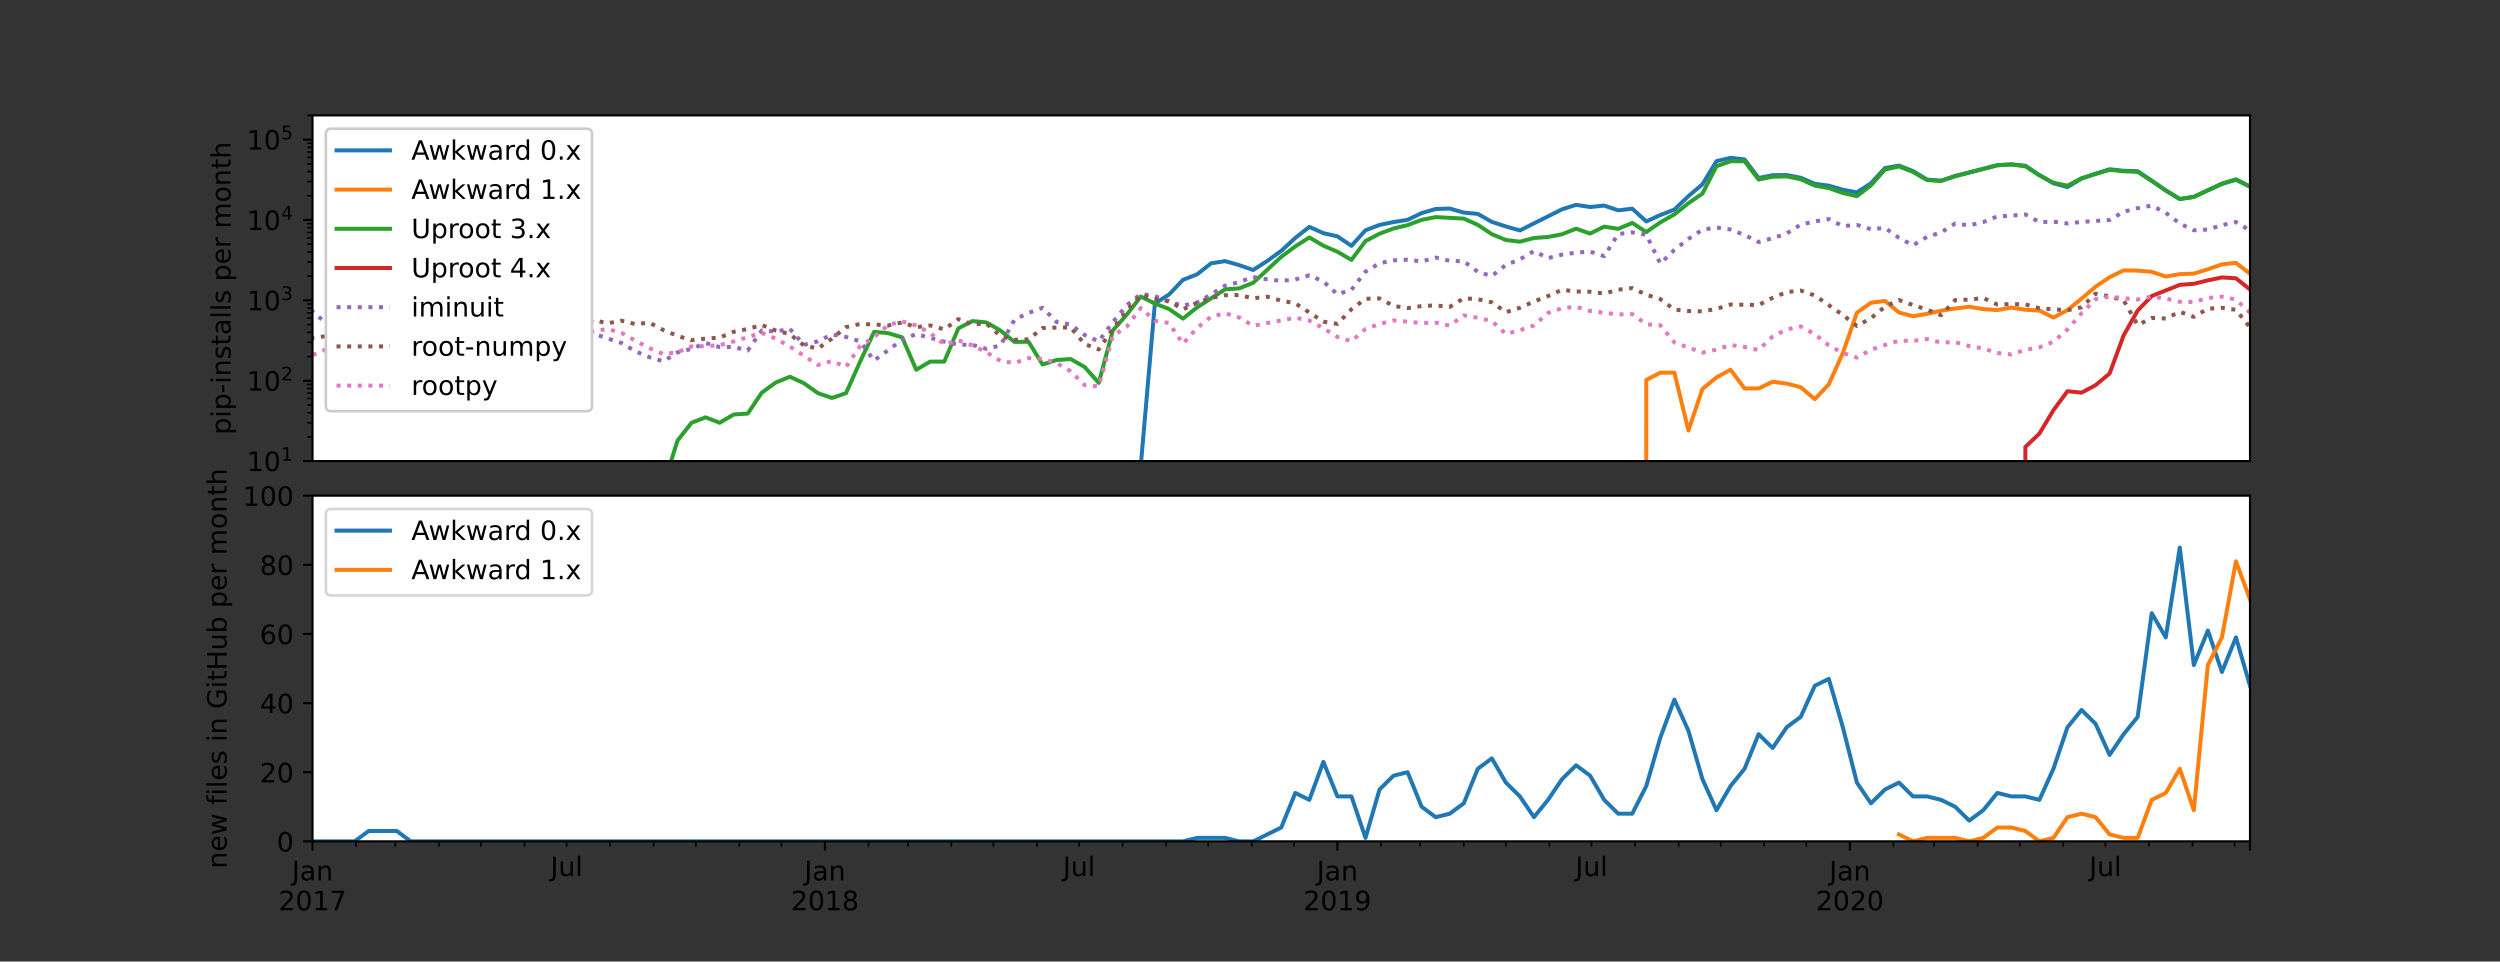 <?xml version="1.0" encoding="utf-8" standalone="no"?>
<!DOCTYPE svg PUBLIC "-//W3C//DTD SVG 1.1//EN"
  "http://www.w3.org/Graphics/SVG/1.1/DTD/svg11.dtd">
<!-- Created with matplotlib (https://matplotlib.org/) -->
<svg height="360pt" version="1.1" viewBox="0 0 936 360" width="936pt" xmlns="http://www.w3.org/2000/svg" xmlns:xlink="http://www.w3.org/1999/xlink">
 <rect x="0" y="0" width="936" height="360" fill="#333333" stroke="none"/>
 <defs>
  <style type="text/css">*{stroke-linecap:butt;stroke-linejoin:round;}</style>
 </defs>
 <g id="figure_1">
  <g id="patch_1">
   <path d="M 0 360 
L 936 360 
L 936 0 
L 0 0 
z
" style="fill:none;"/>
  </g>
  <g id="axes_1">
   <g id="patch_2">
    <path d="M 117 172.629 
L 842.4 172.629 
L 842.4 43.2 
L 117 43.2 
z
" style="fill:#ffffff;"/>
   </g>
   <g id="matplotlib.axis_1"/>
   <g id="matplotlib.axis_2">
    <g id="ytick_1">
     <g id="line2d_1">
      <defs>
       <path d="M 0 0 
L -3.5 0 
" id="mc8cdfbc353" style="stroke:#000000;stroke-width:0.8;"/>
      </defs>
      <g>
       <use style="stroke:#000000;stroke-width:0.8;" x="117" xlink:href="#mc8cdfbc353" y="172.629"/>
      </g>
     </g>
     <g id="text_1">
      <!-- $\mathdefault{10^{1}}$ -->
      <g transform="translate(92.4 176.428)scale(0.1 -0.1)">
       <defs>
        <path d="M 12.406 8.297 
L 28.516 8.297 
L 28.516 63.922 
L 10.984 60.406 
L 10.984 69.391 
L 28.422 72.906 
L 38.281 72.906 
L 38.281 8.297 
L 54.391 8.297 
L 54.391 0 
L 12.406 0 
z
" id="DejaVuSans-49"/>
        <path d="M 31.781 66.406 
Q 24.172 66.406 20.328 58.906 
Q 16.5 51.422 16.5 36.375 
Q 16.5 21.391 20.328 13.891 
Q 24.172 6.391 31.781 6.391 
Q 39.453 6.391 43.281 13.891 
Q 47.125 21.391 47.125 36.375 
Q 47.125 51.422 43.281 58.906 
Q 39.453 66.406 31.781 66.406 
z
M 31.781 74.219 
Q 44.047 74.219 50.516 64.516 
Q 56.984 54.828 56.984 36.375 
Q 56.984 17.969 50.516 8.266 
Q 44.047 -1.422 31.781 -1.422 
Q 19.531 -1.422 13.062 8.266 
Q 6.594 17.969 6.594 36.375 
Q 6.594 54.828 13.062 64.516 
Q 19.531 74.219 31.781 74.219 
z
" id="DejaVuSans-48"/>
       </defs>
       <use transform="translate(0 0.684)" xlink:href="#DejaVuSans-49"/>
       <use transform="translate(63.623 0.684)" xlink:href="#DejaVuSans-48"/>
       <use transform="translate(128.203 38.966)scale(0.7)" xlink:href="#DejaVuSans-49"/>
      </g>
     </g>
    </g>
    <g id="ytick_2">
     <g id="line2d_2">
      <g>
       <use style="stroke:#000000;stroke-width:0.8;" x="117" xlink:href="#mc8cdfbc353" y="142.536"/>
      </g>
     </g>
     <g id="text_2">
      <!-- $\mathdefault{10^{2}}$ -->
      <g transform="translate(92.4 146.335)scale(0.1 -0.1)">
       <defs>
        <path d="M 19.188 8.297 
L 53.609 8.297 
L 53.609 0 
L 7.328 0 
L 7.328 8.297 
Q 12.938 14.109 22.625 23.891 
Q 32.328 33.688 34.812 36.531 
Q 39.547 41.844 41.422 45.531 
Q 43.312 49.219 43.312 52.781 
Q 43.312 58.594 39.234 62.25 
Q 35.156 65.922 28.609 65.922 
Q 23.969 65.922 18.812 64.312 
Q 13.672 62.703 7.812 59.422 
L 7.812 69.391 
Q 13.766 71.781 18.938 73 
Q 24.125 74.219 28.422 74.219 
Q 39.75 74.219 46.484 68.547 
Q 53.219 62.891 53.219 53.422 
Q 53.219 48.922 51.531 44.891 
Q 49.859 40.875 45.406 35.406 
Q 44.188 33.984 37.641 27.219 
Q 31.109 20.453 19.188 8.297 
z
" id="DejaVuSans-50"/>
       </defs>
       <use transform="translate(0 0.766)" xlink:href="#DejaVuSans-49"/>
       <use transform="translate(63.623 0.766)" xlink:href="#DejaVuSans-48"/>
       <use transform="translate(128.203 39.047)scale(0.7)" xlink:href="#DejaVuSans-50"/>
      </g>
     </g>
    </g>
    <g id="ytick_3">
     <g id="line2d_3">
      <g>
       <use style="stroke:#000000;stroke-width:0.8;" x="117" xlink:href="#mc8cdfbc353" y="112.444"/>
      </g>
     </g>
     <g id="text_3">
      <!-- $\mathdefault{10^{3}}$ -->
      <g transform="translate(92.4 116.243)scale(0.1 -0.1)">
       <defs>
        <path d="M 40.578 39.312 
Q 47.656 37.797 51.625 33 
Q 55.609 28.219 55.609 21.188 
Q 55.609 10.406 48.188 4.484 
Q 40.766 -1.422 27.094 -1.422 
Q 22.516 -1.422 17.656 -0.516 
Q 12.797 0.391 7.625 2.203 
L 7.625 11.719 
Q 11.719 9.328 16.594 8.109 
Q 21.484 6.891 26.812 6.891 
Q 36.078 6.891 40.938 10.547 
Q 45.797 14.203 45.797 21.188 
Q 45.797 27.641 41.281 31.266 
Q 36.766 34.906 28.719 34.906 
L 20.219 34.906 
L 20.219 43.016 
L 29.109 43.016 
Q 36.375 43.016 40.234 45.922 
Q 44.094 48.828 44.094 54.297 
Q 44.094 59.906 40.109 62.906 
Q 36.141 65.922 28.719 65.922 
Q 24.656 65.922 20.016 65.031 
Q 15.375 64.156 9.812 62.312 
L 9.812 71.094 
Q 15.438 72.656 20.344 73.438 
Q 25.25 74.219 29.594 74.219 
Q 40.828 74.219 47.359 69.109 
Q 53.906 64.016 53.906 55.328 
Q 53.906 49.266 50.438 45.094 
Q 46.969 40.922 40.578 39.312 
z
" id="DejaVuSans-51"/>
       </defs>
       <use transform="translate(0 0.766)" xlink:href="#DejaVuSans-49"/>
       <use transform="translate(63.623 0.766)" xlink:href="#DejaVuSans-48"/>
       <use transform="translate(128.203 39.047)scale(0.7)" xlink:href="#DejaVuSans-51"/>
      </g>
     </g>
    </g>
    <g id="ytick_4">
     <g id="line2d_4">
      <g>
       <use style="stroke:#000000;stroke-width:0.8;" x="117" xlink:href="#mc8cdfbc353" y="82.351"/>
      </g>
     </g>
     <g id="text_4">
      <!-- $\mathdefault{10^{4}}$ -->
      <g transform="translate(92.4 86.15)scale(0.1 -0.1)">
       <defs>
        <path d="M 37.797 64.312 
L 12.891 25.391 
L 37.797 25.391 
z
M 35.203 72.906 
L 47.609 72.906 
L 47.609 25.391 
L 58.016 25.391 
L 58.016 17.188 
L 47.609 17.188 
L 47.609 0 
L 37.797 0 
L 37.797 17.188 
L 4.891 17.188 
L 4.891 26.703 
z
" id="DejaVuSans-52"/>
       </defs>
       <use transform="translate(0 0.684)" xlink:href="#DejaVuSans-49"/>
       <use transform="translate(63.623 0.684)" xlink:href="#DejaVuSans-48"/>
       <use transform="translate(128.203 38.966)scale(0.7)" xlink:href="#DejaVuSans-52"/>
      </g>
     </g>
    </g>
    <g id="ytick_5">
     <g id="line2d_5">
      <g>
       <use style="stroke:#000000;stroke-width:0.8;" x="117" xlink:href="#mc8cdfbc353" y="52.259"/>
      </g>
     </g>
     <g id="text_5">
      <!-- $\mathdefault{10^{5}}$ -->
      <g transform="translate(92.4 56.058)scale(0.1 -0.1)">
       <defs>
        <path d="M 10.797 72.906 
L 49.516 72.906 
L 49.516 64.594 
L 19.828 64.594 
L 19.828 46.734 
Q 21.969 47.469 24.109 47.828 
Q 26.266 48.188 28.422 48.188 
Q 40.625 48.188 47.75 41.5 
Q 54.891 34.812 54.891 23.391 
Q 54.891 11.625 47.562 5.094 
Q 40.234 -1.422 26.906 -1.422 
Q 22.312 -1.422 17.547 -0.641 
Q 12.797 0.141 7.719 1.703 
L 7.719 11.625 
Q 12.109 9.234 16.797 8.062 
Q 21.484 6.891 26.703 6.891 
Q 35.156 6.891 40.078 11.328 
Q 45.016 15.766 45.016 23.391 
Q 45.016 31 40.078 35.438 
Q 35.156 39.891 26.703 39.891 
Q 22.75 39.891 18.812 39.016 
Q 14.891 38.141 10.797 36.281 
z
" id="DejaVuSans-53"/>
       </defs>
       <use transform="translate(0 0.684)" xlink:href="#DejaVuSans-49"/>
       <use transform="translate(63.623 0.684)" xlink:href="#DejaVuSans-48"/>
       <use transform="translate(128.203 38.966)scale(0.7)" xlink:href="#DejaVuSans-53"/>
      </g>
     </g>
    </g>
    <g id="ytick_6">
     <g id="line2d_6">
      <defs>
       <path d="M 0 0 
L -2 0 
" id="m177eb37260" style="stroke:#000000;stroke-width:0.6;"/>
      </defs>
      <g>
       <use style="stroke:#000000;stroke-width:0.6;" x="117" xlink:href="#m177eb37260" y="163.57"/>
      </g>
     </g>
    </g>
    <g id="ytick_7">
     <g id="line2d_7">
      <g>
       <use style="stroke:#000000;stroke-width:0.6;" x="117" xlink:href="#m177eb37260" y="158.271"/>
      </g>
     </g>
    </g>
    <g id="ytick_8">
     <g id="line2d_8">
      <g>
       <use style="stroke:#000000;stroke-width:0.6;" x="117" xlink:href="#m177eb37260" y="154.511"/>
      </g>
     </g>
    </g>
    <g id="ytick_9">
     <g id="line2d_9">
      <g>
       <use style="stroke:#000000;stroke-width:0.6;" x="117" xlink:href="#m177eb37260" y="151.595"/>
      </g>
     </g>
    </g>
    <g id="ytick_10">
     <g id="line2d_10">
      <g>
       <use style="stroke:#000000;stroke-width:0.6;" x="117" xlink:href="#m177eb37260" y="149.212"/>
      </g>
     </g>
    </g>
    <g id="ytick_11">
     <g id="line2d_11">
      <g>
       <use style="stroke:#000000;stroke-width:0.6;" x="117" xlink:href="#m177eb37260" y="147.197"/>
      </g>
     </g>
    </g>
    <g id="ytick_12">
     <g id="line2d_12">
      <g>
       <use style="stroke:#000000;stroke-width:0.6;" x="117" xlink:href="#m177eb37260" y="145.452"/>
      </g>
     </g>
    </g>
    <g id="ytick_13">
     <g id="line2d_13">
      <g>
       <use style="stroke:#000000;stroke-width:0.6;" x="117" xlink:href="#m177eb37260" y="143.913"/>
      </g>
     </g>
    </g>
    <g id="ytick_14">
     <g id="line2d_14">
      <g>
       <use style="stroke:#000000;stroke-width:0.6;" x="117" xlink:href="#m177eb37260" y="133.477"/>
      </g>
     </g>
    </g>
    <g id="ytick_15">
     <g id="line2d_15">
      <g>
       <use style="stroke:#000000;stroke-width:0.6;" x="117" xlink:href="#m177eb37260" y="128.178"/>
      </g>
     </g>
    </g>
    <g id="ytick_16">
     <g id="line2d_16">
      <g>
       <use style="stroke:#000000;stroke-width:0.6;" x="117" xlink:href="#m177eb37260" y="124.419"/>
      </g>
     </g>
    </g>
    <g id="ytick_17">
     <g id="line2d_17">
      <g>
       <use style="stroke:#000000;stroke-width:0.6;" x="117" xlink:href="#m177eb37260" y="121.502"/>
      </g>
     </g>
    </g>
    <g id="ytick_18">
     <g id="line2d_18">
      <g>
       <use style="stroke:#000000;stroke-width:0.6;" x="117" xlink:href="#m177eb37260" y="119.12"/>
      </g>
     </g>
    </g>
    <g id="ytick_19">
     <g id="line2d_19">
      <g>
       <use style="stroke:#000000;stroke-width:0.6;" x="117" xlink:href="#m177eb37260" y="117.105"/>
      </g>
     </g>
    </g>
    <g id="ytick_20">
     <g id="line2d_20">
      <g>
       <use style="stroke:#000000;stroke-width:0.6;" x="117" xlink:href="#m177eb37260" y="115.36"/>
      </g>
     </g>
    </g>
    <g id="ytick_21">
     <g id="line2d_21">
      <g>
       <use style="stroke:#000000;stroke-width:0.6;" x="117" xlink:href="#m177eb37260" y="113.821"/>
      </g>
     </g>
    </g>
    <g id="ytick_22">
     <g id="line2d_22">
      <g>
       <use style="stroke:#000000;stroke-width:0.6;" x="117" xlink:href="#m177eb37260" y="103.385"/>
      </g>
     </g>
    </g>
    <g id="ytick_23">
     <g id="line2d_23">
      <g>
       <use style="stroke:#000000;stroke-width:0.6;" x="117" xlink:href="#m177eb37260" y="98.086"/>
      </g>
     </g>
    </g>
    <g id="ytick_24">
     <g id="line2d_24">
      <g>
       <use style="stroke:#000000;stroke-width:0.6;" x="117" xlink:href="#m177eb37260" y="94.326"/>
      </g>
     </g>
    </g>
    <g id="ytick_25">
     <g id="line2d_25">
      <g>
       <use style="stroke:#000000;stroke-width:0.6;" x="117" xlink:href="#m177eb37260" y="91.41"/>
      </g>
     </g>
    </g>
    <g id="ytick_26">
     <g id="line2d_26">
      <g>
       <use style="stroke:#000000;stroke-width:0.6;" x="117" xlink:href="#m177eb37260" y="89.027"/>
      </g>
     </g>
    </g>
    <g id="ytick_27">
     <g id="line2d_27">
      <g>
       <use style="stroke:#000000;stroke-width:0.6;" x="117" xlink:href="#m177eb37260" y="87.013"/>
      </g>
     </g>
    </g>
    <g id="ytick_28">
     <g id="line2d_28">
      <g>
       <use style="stroke:#000000;stroke-width:0.6;" x="117" xlink:href="#m177eb37260" y="85.267"/>
      </g>
     </g>
    </g>
    <g id="ytick_29">
     <g id="line2d_29">
      <g>
       <use style="stroke:#000000;stroke-width:0.6;" x="117" xlink:href="#m177eb37260" y="83.728"/>
      </g>
     </g>
    </g>
    <g id="ytick_30">
     <g id="line2d_30">
      <g>
       <use style="stroke:#000000;stroke-width:0.6;" x="117" xlink:href="#m177eb37260" y="73.292"/>
      </g>
     </g>
    </g>
    <g id="ytick_31">
     <g id="line2d_31">
      <g>
       <use style="stroke:#000000;stroke-width:0.6;" x="117" xlink:href="#m177eb37260" y="67.993"/>
      </g>
     </g>
    </g>
    <g id="ytick_32">
     <g id="line2d_32">
      <g>
       <use style="stroke:#000000;stroke-width:0.6;" x="117" xlink:href="#m177eb37260" y="64.234"/>
      </g>
     </g>
    </g>
    <g id="ytick_33">
     <g id="line2d_33">
      <g>
       <use style="stroke:#000000;stroke-width:0.6;" x="117" xlink:href="#m177eb37260" y="61.317"/>
      </g>
     </g>
    </g>
    <g id="ytick_34">
     <g id="line2d_34">
      <g>
       <use style="stroke:#000000;stroke-width:0.6;" x="117" xlink:href="#m177eb37260" y="58.935"/>
      </g>
     </g>
    </g>
    <g id="ytick_35">
     <g id="line2d_35">
      <g>
       <use style="stroke:#000000;stroke-width:0.6;" x="117" xlink:href="#m177eb37260" y="56.92"/>
      </g>
     </g>
    </g>
    <g id="ytick_36">
     <g id="line2d_36">
      <g>
       <use style="stroke:#000000;stroke-width:0.6;" x="117" xlink:href="#m177eb37260" y="55.175"/>
      </g>
     </g>
    </g>
    <g id="ytick_37">
     <g id="line2d_37">
      <g>
       <use style="stroke:#000000;stroke-width:0.6;" x="117" xlink:href="#m177eb37260" y="53.636"/>
      </g>
     </g>
    </g>
    <g id="ytick_38">
     <g id="line2d_38">
      <g>
       <use style="stroke:#000000;stroke-width:0.6;" x="117" xlink:href="#m177eb37260" y="43.2"/>
      </g>
     </g>
    </g>
    <g id="text_6">
     <!-- pip-installs per month -->
     <g transform="translate(86.32 162.737)rotate(-90)scale(0.1 -0.1)">
      <defs>
       <path d="M 18.109 8.203 
L 18.109 -20.797 
L 9.078 -20.797 
L 9.078 54.688 
L 18.109 54.688 
L 18.109 46.391 
Q 20.953 51.266 25.266 53.625 
Q 29.594 56 35.594 56 
Q 45.562 56 51.781 48.094 
Q 58.016 40.188 58.016 27.297 
Q 58.016 14.406 51.781 6.484 
Q 45.562 -1.422 35.594 -1.422 
Q 29.594 -1.422 25.266 0.953 
Q 20.953 3.328 18.109 8.203 
z
M 48.688 27.297 
Q 48.688 37.203 44.609 42.844 
Q 40.531 48.484 33.406 48.484 
Q 26.266 48.484 22.188 42.844 
Q 18.109 37.203 18.109 27.297 
Q 18.109 17.391 22.188 11.75 
Q 26.266 6.109 33.406 6.109 
Q 40.531 6.109 44.609 11.75 
Q 48.688 17.391 48.688 27.297 
z
" id="DejaVuSans-112"/>
       <path d="M 9.422 54.688 
L 18.406 54.688 
L 18.406 0 
L 9.422 0 
z
M 9.422 75.984 
L 18.406 75.984 
L 18.406 64.594 
L 9.422 64.594 
z
" id="DejaVuSans-105"/>
       <path d="M 4.891 31.391 
L 31.203 31.391 
L 31.203 23.391 
L 4.891 23.391 
z
" id="DejaVuSans-45"/>
       <path d="M 54.891 33.016 
L 54.891 0 
L 45.906 0 
L 45.906 32.719 
Q 45.906 40.484 42.875 44.328 
Q 39.844 48.188 33.797 48.188 
Q 26.516 48.188 22.312 43.547 
Q 18.109 38.922 18.109 30.906 
L 18.109 0 
L 9.078 0 
L 9.078 54.688 
L 18.109 54.688 
L 18.109 46.188 
Q 21.344 51.125 25.703 53.562 
Q 30.078 56 35.797 56 
Q 45.219 56 50.047 50.172 
Q 54.891 44.344 54.891 33.016 
z
" id="DejaVuSans-110"/>
       <path d="M 44.281 53.078 
L 44.281 44.578 
Q 40.484 46.531 36.375 47.5 
Q 32.281 48.484 27.875 48.484 
Q 21.188 48.484 17.844 46.438 
Q 14.5 44.391 14.5 40.281 
Q 14.5 37.156 16.891 35.375 
Q 19.281 33.594 26.516 31.984 
L 29.594 31.297 
Q 39.156 29.25 43.188 25.516 
Q 47.219 21.781 47.219 15.094 
Q 47.219 7.469 41.188 3.016 
Q 35.156 -1.422 24.609 -1.422 
Q 20.219 -1.422 15.453 -0.562 
Q 10.688 0.297 5.422 2 
L 5.422 11.281 
Q 10.406 8.688 15.234 7.391 
Q 20.062 6.109 24.812 6.109 
Q 31.156 6.109 34.562 8.281 
Q 37.984 10.453 37.984 14.406 
Q 37.984 18.062 35.516 20.016 
Q 33.062 21.969 24.703 23.781 
L 21.578 24.516 
Q 13.234 26.266 9.516 29.906 
Q 5.812 33.547 5.812 39.891 
Q 5.812 47.609 11.281 51.797 
Q 16.75 56 26.812 56 
Q 31.781 56 36.172 55.266 
Q 40.578 54.547 44.281 53.078 
z
" id="DejaVuSans-115"/>
       <path d="M 18.312 70.219 
L 18.312 54.688 
L 36.812 54.688 
L 36.812 47.703 
L 18.312 47.703 
L 18.312 18.016 
Q 18.312 11.328 20.141 9.422 
Q 21.969 7.516 27.594 7.516 
L 36.812 7.516 
L 36.812 0 
L 27.594 0 
Q 17.188 0 13.234 3.875 
Q 9.281 7.766 9.281 18.016 
L 9.281 47.703 
L 2.688 47.703 
L 2.688 54.688 
L 9.281 54.688 
L 9.281 70.219 
z
" id="DejaVuSans-116"/>
       <path d="M 34.281 27.484 
Q 23.391 27.484 19.188 25 
Q 14.984 22.516 14.984 16.5 
Q 14.984 11.719 18.141 8.906 
Q 21.297 6.109 26.703 6.109 
Q 34.188 6.109 38.703 11.406 
Q 43.219 16.703 43.219 25.484 
L 43.219 27.484 
z
M 52.203 31.203 
L 52.203 0 
L 43.219 0 
L 43.219 8.297 
Q 40.141 3.328 35.547 0.953 
Q 30.953 -1.422 24.312 -1.422 
Q 15.922 -1.422 10.953 3.297 
Q 6 8.016 6 15.922 
Q 6 25.141 12.172 29.828 
Q 18.359 34.516 30.609 34.516 
L 43.219 34.516 
L 43.219 35.406 
Q 43.219 41.609 39.141 45 
Q 35.062 48.391 27.688 48.391 
Q 23 48.391 18.547 47.266 
Q 14.109 46.141 10.016 43.891 
L 10.016 52.203 
Q 14.938 54.109 19.578 55.047 
Q 24.219 56 28.609 56 
Q 40.484 56 46.344 49.844 
Q 52.203 43.703 52.203 31.203 
z
" id="DejaVuSans-97"/>
       <path d="M 9.422 75.984 
L 18.406 75.984 
L 18.406 0 
L 9.422 0 
z
" id="DejaVuSans-108"/>
       <path id="DejaVuSans-32"/>
       <path d="M 56.203 29.594 
L 56.203 25.203 
L 14.891 25.203 
Q 15.484 15.922 20.484 11.062 
Q 25.484 6.203 34.422 6.203 
Q 39.594 6.203 44.453 7.469 
Q 49.312 8.734 54.109 11.281 
L 54.109 2.781 
Q 49.266 0.734 44.188 -0.344 
Q 39.109 -1.422 33.891 -1.422 
Q 20.797 -1.422 13.156 6.188 
Q 5.516 13.812 5.516 26.812 
Q 5.516 40.234 12.766 48.109 
Q 20.016 56 32.328 56 
Q 43.359 56 49.781 48.891 
Q 56.203 41.797 56.203 29.594 
z
M 47.219 32.234 
Q 47.125 39.594 43.094 43.984 
Q 39.062 48.391 32.422 48.391 
Q 24.906 48.391 20.391 44.141 
Q 15.875 39.891 15.188 32.172 
z
" id="DejaVuSans-101"/>
       <path d="M 41.109 46.297 
Q 39.594 47.172 37.812 47.578 
Q 36.031 48 33.891 48 
Q 26.266 48 22.188 43.047 
Q 18.109 38.094 18.109 28.812 
L 18.109 0 
L 9.078 0 
L 9.078 54.688 
L 18.109 54.688 
L 18.109 46.188 
Q 20.953 51.172 25.484 53.578 
Q 30.031 56 36.531 56 
Q 37.453 56 38.578 55.875 
Q 39.703 55.766 41.062 55.516 
z
" id="DejaVuSans-114"/>
       <path d="M 52 44.188 
Q 55.375 50.25 60.062 53.125 
Q 64.75 56 71.094 56 
Q 79.641 56 84.281 50.016 
Q 88.922 44.047 88.922 33.016 
L 88.922 0 
L 79.891 0 
L 79.891 32.719 
Q 79.891 40.578 77.094 44.375 
Q 74.312 48.188 68.609 48.188 
Q 61.625 48.188 57.562 43.547 
Q 53.516 38.922 53.516 30.906 
L 53.516 0 
L 44.484 0 
L 44.484 32.719 
Q 44.484 40.625 41.703 44.406 
Q 38.922 48.188 33.109 48.188 
Q 26.219 48.188 22.156 43.531 
Q 18.109 38.875 18.109 30.906 
L 18.109 0 
L 9.078 0 
L 9.078 54.688 
L 18.109 54.688 
L 18.109 46.188 
Q 21.188 51.219 25.484 53.609 
Q 29.781 56 35.688 56 
Q 41.656 56 45.828 52.969 
Q 50 49.953 52 44.188 
z
" id="DejaVuSans-109"/>
       <path d="M 30.609 48.391 
Q 23.391 48.391 19.188 42.75 
Q 14.984 37.109 14.984 27.297 
Q 14.984 17.484 19.156 11.844 
Q 23.344 6.203 30.609 6.203 
Q 37.797 6.203 41.984 11.859 
Q 46.188 17.531 46.188 27.297 
Q 46.188 37.016 41.984 42.703 
Q 37.797 48.391 30.609 48.391 
z
M 30.609 56 
Q 42.328 56 49.016 48.375 
Q 55.719 40.766 55.719 27.297 
Q 55.719 13.875 49.016 6.219 
Q 42.328 -1.422 30.609 -1.422 
Q 18.844 -1.422 12.172 6.219 
Q 5.516 13.875 5.516 27.297 
Q 5.516 40.766 12.172 48.375 
Q 18.844 56 30.609 56 
z
" id="DejaVuSans-111"/>
       <path d="M 54.891 33.016 
L 54.891 0 
L 45.906 0 
L 45.906 32.719 
Q 45.906 40.484 42.875 44.328 
Q 39.844 48.188 33.797 48.188 
Q 26.516 48.188 22.312 43.547 
Q 18.109 38.922 18.109 30.906 
L 18.109 0 
L 9.078 0 
L 9.078 75.984 
L 18.109 75.984 
L 18.109 46.188 
Q 21.344 51.125 25.703 53.562 
Q 30.078 56 35.797 56 
Q 45.219 56 50.047 50.172 
Q 54.891 44.344 54.891 33.016 
z
" id="DejaVuSans-104"/>
      </defs>
      <use xlink:href="#DejaVuSans-112"/>
      <use x="63.477" xlink:href="#DejaVuSans-105"/>
      <use x="91.26" xlink:href="#DejaVuSans-112"/>
      <use x="154.736" xlink:href="#DejaVuSans-45"/>
      <use x="190.82" xlink:href="#DejaVuSans-105"/>
      <use x="218.604" xlink:href="#DejaVuSans-110"/>
      <use x="281.982" xlink:href="#DejaVuSans-115"/>
      <use x="334.082" xlink:href="#DejaVuSans-116"/>
      <use x="373.291" xlink:href="#DejaVuSans-97"/>
      <use x="434.57" xlink:href="#DejaVuSans-108"/>
      <use x="462.354" xlink:href="#DejaVuSans-108"/>
      <use x="490.137" xlink:href="#DejaVuSans-115"/>
      <use x="542.236" xlink:href="#DejaVuSans-32"/>
      <use x="574.023" xlink:href="#DejaVuSans-112"/>
      <use x="637.5" xlink:href="#DejaVuSans-101"/>
      <use x="699.023" xlink:href="#DejaVuSans-114"/>
      <use x="740.137" xlink:href="#DejaVuSans-32"/>
      <use x="771.924" xlink:href="#DejaVuSans-109"/>
      <use x="869.336" xlink:href="#DejaVuSans-111"/>
      <use x="930.518" xlink:href="#DejaVuSans-110"/>
      <use x="993.896" xlink:href="#DejaVuSans-116"/>
      <use x="1033.105" xlink:href="#DejaVuSans-104"/>
     </g>
    </g>
   </g>
   <g id="line2d_39">
    <path clip-path="url(#p3c63a66ebc)" d="M 395.568 361 
L 395.596 202.721 
L 400.852 202.721 
L 406.109 188.363 
L 411.365 193.662 
L 416.622 193.662 
L 421.878 177.29 
L 427.135 174.006 
L 432.391 113.605 
L 437.648 110.303 
L 442.904 104.769 
L 448.161 102.741 
L 453.417 98.583 
L 458.674 97.763 
L 463.93 99.256 
L 469.187 101.09 
L 474.443 97.7 
L 479.7 93.921 
L 484.957 89.08 
L 490.213 84.94 
L 495.47 87.292 
L 500.726 88.489 
L 505.983 92.047 
L 511.239 86.209 
L 516.496 84.224 
L 521.752 83.14 
L 527.009 82.309 
L 532.265 79.774 
L 537.522 78.246 
L 542.778 78.078 
L 548.035 79.599 
L 553.291 80.081 
L 558.548 83.075 
L 563.804 84.783 
L 569.061 86.276 
L 584.83 78.364 
L 590.087 76.687 
L 595.343 77.521 
L 600.6 76.958 
L 605.857 78.758 
L 611.113 78.125 
L 616.37 82.905 
L 621.626 80.51 
L 626.883 78.465 
L 632.139 73.444 
L 637.396 68.991 
L 642.652 60.332 
L 647.909 59.09 
L 653.165 59.711 
L 658.422 66.642 
L 663.678 65.597 
L 668.935 65.54 
L 674.191 66.566 
L 679.448 68.806 
L 684.704 69.521 
L 689.961 71.046 
L 695.217 72.01 
L 700.474 68.645 
L 705.73 62.932 
L 710.987 62.006 
L 716.243 64.045 
L 721.5 67.252 
L 726.757 67.64 
L 732.013 65.878 
L 747.783 61.85 
L 753.039 61.516 
L 758.296 62.051 
L 763.552 65.534 
L 768.809 68.644 
L 774.065 70.028 
L 779.322 66.887 
L 784.578 65.033 
L 789.835 63.382 
L 795.091 63.932 
L 800.348 64.096 
L 805.604 67.632 
L 810.861 71.311 
L 816.117 74.527 
L 821.374 73.669 
L 831.887 68.878 
L 837.143 67.281 
L 842.4 69.923 
L 842.4 69.923 
" style="fill:none;stroke:#1f77b4;stroke-linecap:square;stroke-width:1.5;"/>
   </g>
   <g id="line2d_40">
    <path clip-path="url(#p3c63a66ebc)" d="M 616.331 361 
L 616.37 142.277 
L 621.626 139.516 
L 626.883 139.516 
L 632.139 161.187 
L 637.396 145.617 
L 642.652 141.291 
L 647.909 138.422 
L 653.165 145.452 
L 658.422 145.452 
L 663.678 142.934 
L 668.935 143.626 
L 674.191 144.971 
L 679.448 149.432 
L 684.704 143.913 
L 689.961 132.173 
L 695.217 117.086 
L 700.474 113.35 
L 705.73 112.654 
L 710.987 117.012 
L 716.243 118.399 
L 721.5 117.503 
L 726.757 116.326 
L 732.013 115.491 
L 737.27 114.847 
L 742.526 115.724 
L 747.783 116.099 
L 753.039 115.165 
L 758.296 115.962 
L 763.552 116.273 
L 768.809 118.904 
L 774.065 116.099 
L 779.322 111.818 
L 784.578 107.347 
L 789.835 103.79 
L 795.091 101.233 
L 800.348 101.316 
L 805.604 101.776 
L 810.861 103.543 
L 816.117 102.636 
L 821.374 102.44 
L 826.63 100.818 
L 831.887 98.955 
L 837.143 98.43 
L 842.4 102.44 
L 842.4 102.44 
" style="fill:none;stroke:#ff7f0e;stroke-linecap:square;stroke-width:1.5;"/>
   </g>
   <g id="line2d_41">
    <path clip-path="url(#p3c63a66ebc)" d="M 248.382 361 
L 248.413 181.687 
L 253.67 164.947 
L 258.926 158.271 
L 264.183 156.256 
L 269.439 158.271 
L 274.696 155.181 
L 279.952 154.842 
L 285.209 147.012 
L 290.465 143.206 
L 295.722 141.055 
L 300.978 143.485 
L 306.235 147.197 
L 311.491 148.996 
L 316.748 147.197 
L 322.004 135.448 
L 327.261 124.256 
L 332.517 124.716 
L 337.774 126.314 
L 343.03 138.422 
L 348.287 135.373 
L 353.543 135.373 
L 358.8 122.938 
L 364.057 120.209 
L 369.313 120.716 
L 374.57 123.75 
L 379.826 128.005 
L 385.083 127.962 
L 390.339 136.476 
L 395.596 134.782 
L 400.852 134.426 
L 406.109 137.413 
L 411.365 143.345 
L 416.622 123.75 
L 421.878 117.775 
L 427.135 111.021 
L 432.391 113.662 
L 437.648 115.674 
L 442.904 119.295 
L 448.161 115.101 
L 458.674 108.329 
L 463.93 107.972 
L 469.187 105.891 
L 479.7 96.15 
L 484.957 92.249 
L 490.213 88.899 
L 495.47 91.99 
L 500.726 94.251 
L 505.983 97.32 
L 511.239 90.264 
L 516.496 87.494 
L 521.752 85.541 
L 527.009 84.293 
L 532.265 82.303 
L 537.522 81.28 
L 548.035 81.842 
L 553.291 84.189 
L 558.548 87.669 
L 563.804 89.854 
L 569.061 90.489 
L 574.317 89.097 
L 579.574 88.728 
L 584.83 87.712 
L 590.087 85.612 
L 595.343 87.447 
L 600.6 84.848 
L 605.857 85.684 
L 611.113 83.464 
L 616.37 86.883 
L 621.626 83.252 
L 626.883 80.266 
L 632.139 76.075 
L 637.396 72.48 
L 642.652 62.241 
L 647.909 60.388 
L 653.165 60.371 
L 658.422 67.218 
L 663.678 66.174 
L 668.935 66.047 
L 674.191 67.115 
L 679.448 69.481 
L 684.704 70.426 
L 689.961 72.253 
L 695.217 73.448 
L 700.474 69.39 
L 705.73 63.491 
L 710.987 62.314 
L 716.243 64.399 
L 721.5 67.407 
L 726.757 67.745 
L 732.013 65.989 
L 747.783 61.898 
L 753.039 61.59 
L 758.296 62.252 
L 763.552 65.665 
L 768.809 68.429 
L 774.065 69.514 
L 779.322 66.715 
L 789.835 63.573 
L 795.091 64.131 
L 800.348 64.335 
L 805.604 67.747 
L 810.861 71.318 
L 816.117 74.489 
L 821.374 73.752 
L 831.887 68.729 
L 837.143 67.145 
L 842.4 69.826 
L 842.4 69.826 
" style="fill:none;stroke:#2ca02c;stroke-linecap:square;stroke-width:1.5;"/>
   </g>
   <g id="line2d_42">
    <path clip-path="url(#p3c63a66ebc)" d="M 758.262 361 
L 758.296 167.33 
L 763.552 162.324 
L 768.809 153.566 
L 774.065 146.471 
L 779.322 147.012 
L 784.578 144.207 
L 789.835 139.831 
L 795.091 125.58 
L 800.348 116.256 
L 805.604 110.835 
L 816.117 106.649 
L 821.374 106.252 
L 826.63 104.967 
L 831.887 103.871 
L 837.143 104.187 
L 842.4 108.387 
L 842.4 108.387 
" style="fill:none;stroke:#d62728;stroke-linecap:square;stroke-width:1.5;"/>
   </g>
   <g id="line2d_43">
    <path clip-path="url(#p3c63a66ebc)" d="M -1 155.77 
L 1.357 149.432 
L 6.613 138.908 
L 11.87 131.594 
L 17.126 127.213 
L 22.383 120.94 
L 27.639 118.691 
L 32.896 119.975 
L 38.152 126.581 
L 43.409 134.496 
L 48.665 136.641 
L 53.922 136.312 
L 59.178 134.782 
L 64.435 134.286 
L 69.691 134.079 
L 74.948 130.149 
L 80.204 124.884 
L 85.461 119.011 
L 90.717 116.957 
L 95.974 118.733 
L 101.23 123.292 
L 106.487 120.643 
L 111.743 119.495 
L 117 116.592 
L 122.257 121.141 
L 127.513 118.524 
L 132.77 119.585 
L 138.026 118.482 
L 143.283 121.295 
L 148.539 121.398 
L 153.796 118.482 
L 159.052 117.815 
L 164.309 119.563 
L 169.565 122.735 
L 174.822 123.719 
L 180.078 123.875 
L 185.335 123.352 
L 190.591 122.2 
L 195.848 121.476 
L 201.104 124.75 
L 206.361 123.938 
L 211.617 123.688 
L 216.874 122.621 
L 222.13 124.85 
L 227.387 126.697 
L 232.643 128.398 
L 237.9 131.538 
L 243.157 133.741 
L 248.413 135.297 
L 253.67 131.938 
L 258.926 130.613 
L 264.183 128.442 
L 269.439 129.948 
L 274.696 129.899 
L 279.952 131.204 
L 285.209 123.719 
L 290.465 124.128 
L 295.722 123.114 
L 300.978 129.127 
L 306.235 127.792 
L 311.491 125.227 
L 316.748 126.164 
L 322.004 127.792 
L 327.261 135 
L 337.774 127.213 
L 343.03 125.055 
L 353.543 127.92 
L 358.8 129.033 
L 364.057 129.127 
L 369.313 130.613 
L 374.57 129.363 
L 379.826 119.699 
L 385.083 117.142 
L 390.339 115.246 
L 395.596 120.545 
L 400.852 121.529 
L 406.109 125.438 
L 411.365 127.792 
L 416.622 120.618 
L 421.878 114.264 
L 427.135 110.039 
L 432.391 110.846 
L 437.648 113.018 
L 442.904 114.415 
L 448.161 113.294 
L 453.417 110.236 
L 458.674 106.954 
L 463.93 105.625 
L 469.187 103.702 
L 474.443 104.582 
L 479.7 105.145 
L 484.957 104.632 
L 490.213 103.101 
L 495.47 105.386 
L 500.726 110.17 
L 505.983 108.512 
L 511.239 101.695 
L 516.496 98.552 
L 521.752 97.477 
L 527.009 97.222 
L 532.265 97.891 
L 537.522 96.435 
L 542.778 97.653 
L 548.035 97.806 
L 553.291 101.788 
L 558.548 103.359 
L 563.804 99.195 
L 569.061 97.096 
L 574.317 94.016 
L 579.574 96.64 
L 584.83 95.338 
L 590.087 94.594 
L 595.343 94.19 
L 600.6 95.915 
L 605.857 87.616 
L 611.113 86.99 
L 616.37 87.891 
L 621.626 98.71 
L 626.883 93.568 
L 632.139 89.468 
L 637.396 86 
L 642.652 85.157 
L 647.909 85.922 
L 653.165 87.981 
L 658.422 90.614 
L 663.678 89.2 
L 668.935 87.416 
L 674.191 84.083 
L 679.448 82.904 
L 684.704 82.023 
L 689.961 84.647 
L 695.217 84.198 
L 700.474 85.815 
L 705.73 85.313 
L 710.987 89.062 
L 716.243 91.843 
L 721.5 88.681 
L 726.757 87.026 
L 732.013 83.695 
L 737.27 84.398 
L 742.526 83.136 
L 747.783 81.03 
L 753.039 80.733 
L 758.296 80.277 
L 763.552 83.17 
L 768.809 82.984 
L 774.065 83.686 
L 779.322 83.081 
L 789.835 82.355 
L 795.091 79.267 
L 800.348 77.931 
L 805.604 76.976 
L 810.861 79.648 
L 816.117 83.695 
L 821.374 86.223 
L 826.63 85.945 
L 831.887 84.295 
L 837.143 83.143 
L 842.4 86.285 
L 842.4 86.285 
" style="fill:none;stroke:#9467bd;stroke-dasharray:1.5,2.475;stroke-dashoffset:0;stroke-width:1.5;"/>
   </g>
   <g id="line2d_44">
    <path clip-path="url(#p3c63a66ebc)" d="M -1 137.348 
L 1.357 127.708 
L 6.613 122.535 
L 11.87 114.537 
L 17.126 114.537 
L 22.383 112.236 
L 27.639 114.676 
L 32.896 114.144 
L 38.152 115.996 
L 43.409 116.737 
L 48.665 105.348 
L 53.922 105.056 
L 59.178 105.844 
L 64.435 120.766 
L 69.691 123.143 
L 74.948 121.607 
L 80.204 120.569 
L 85.461 118.524 
L 90.717 118.053 
L 95.974 117.697 
L 101.23 120.162 
L 106.487 122.145 
L 111.743 127.499 
L 117 126.543 
L 122.257 125.832 
L 127.513 122.996 
L 132.77 122.564 
L 138.026 123.233 
L 143.283 124.224 
L 148.539 126.504 
L 153.796 126.854 
L 159.052 126.164 
L 164.309 124.884 
L 169.565 123.413 
L 180.078 124.419 
L 185.335 125.58 
L 190.591 125.193 
L 195.848 125.473 
L 201.104 125.402 
L 206.361 124.517 
L 211.617 122.283 
L 216.874 121.874 
L 222.13 119.767 
L 227.387 121.065 
L 232.643 120.068 
L 237.9 121.346 
L 243.157 120.815 
L 248.413 123.596 
L 253.67 125.759 
L 258.926 127.376 
L 264.183 126.775 
L 269.439 126.39 
L 274.696 124.224 
L 279.952 123.173 
L 285.209 121.687 
L 290.465 123.75 
L 295.722 125.089 
L 300.978 129.316 
L 306.235 130.509 
L 311.491 126.775 
L 316.748 122.479 
L 322.004 121.295 
L 327.261 121.476 
L 332.517 121.874 
L 337.774 120.716 
L 343.03 122.507 
L 348.287 121.847 
L 353.543 123.322 
L 358.8 119.473 
L 364.057 121.45 
L 369.313 121.141 
L 374.57 125.832 
L 379.826 127.213 
L 385.083 127.052 
L 390.339 122.821 
L 395.596 122.649 
L 400.852 122.592 
L 406.109 128.803 
L 411.365 130.825 
L 416.622 123.173 
L 421.878 116.291 
L 427.135 110.504 
L 432.391 111.893 
L 437.648 112.694 
L 442.904 115.809 
L 448.161 113.378 
L 453.417 111.547 
L 458.674 110.527 
L 463.93 110.47 
L 469.187 111.682 
L 474.443 111.068 
L 479.7 112.575 
L 484.957 113.562 
L 495.47 120.424 
L 500.726 121.269 
L 505.983 115.775 
L 511.239 111.868 
L 516.496 111.732 
L 521.752 114.537 
L 527.009 115.344 
L 532.265 114.583 
L 537.522 114.339 
L 542.778 114.895 
L 548.035 111.67 
L 553.291 112.032 
L 558.548 113.183 
L 563.804 116.883 
L 569.061 115.246 
L 574.317 112.869 
L 579.574 110.846 
L 584.83 108.493 
L 590.087 109.146 
L 595.343 109.228 
L 600.6 109.909 
L 605.857 108.464 
L 611.113 107.852 
L 616.37 110.336 
L 621.626 111.994 
L 626.883 115.91 
L 632.139 116.45 
L 637.396 116.575 
L 642.652 115.641 
L 647.909 114.011 
L 658.422 114.204 
L 663.678 111.511 
L 668.935 109.351 
L 674.191 108.786 
L 679.448 110.606 
L 689.961 117.914 
L 695.217 122.036 
L 700.474 119.163 
L 705.73 114.816 
L 710.987 112.352 
L 716.243 114.219 
L 721.5 115.927 
L 726.757 118.013 
L 732.013 112.327 
L 737.27 112.172 
L 742.526 111.584 
L 747.783 114.026 
L 753.039 113.835 
L 758.296 113.981 
L 763.552 115.376 
L 768.809 115.826 
L 774.065 116.151 
L 779.322 115.053 
L 784.578 109.942 
L 789.835 110.998 
L 795.091 112.457 
L 800.348 121.687 
L 805.604 119.054 
L 810.861 119.251 
L 816.117 116.737 
L 821.374 118.628 
L 826.63 115.574 
L 831.887 115.262 
L 837.143 115.979 
L 842.4 122.592 
L 842.4 122.592 
" style="fill:none;stroke:#8c564b;stroke-dasharray:1.5,2.475;stroke-dashoffset:0;stroke-width:1.5;"/>
   </g>
   <g id="line2d_45">
    <path clip-path="url(#p3c63a66ebc)" d="M -1 135.91 
L 1.357 127.75 
L 6.613 122.118 
L 11.87 115.876 
L 17.126 116.256 
L 22.383 114.189 
L 27.639 115.809 
L 32.896 115.085 
L 38.152 115.442 
L 43.409 116.664 
L 48.665 105.235 
L 53.922 105.963 
L 59.178 106.424 
L 64.435 123.203 
L 69.691 124.952 
L 74.948 125.687 
L 80.204 125.905 
L 85.461 123.688 
L 90.717 122.967 
L 95.974 121.66 
L 101.23 124.16 
L 106.487 126.314 
L 111.743 132.532 
L 117 132.965 
L 122.257 130.666 
L 127.513 125.615 
L 132.77 124.386 
L 138.026 124.517 
L 143.283 125.687 
L 148.539 127.092 
L 153.796 128.757 
L 159.052 130.049 
L 164.309 129.555 
L 169.565 129.555 
L 174.822 130.457 
L 180.078 131.204 
L 185.335 129.507 
L 190.591 129.459 
L 195.848 130.666 
L 201.104 133.477 
L 206.361 133.412 
L 211.617 131.594 
L 216.874 127.092 
L 222.13 124.032 
L 227.387 123.173 
L 232.643 124.583 
L 237.9 127.582 
L 243.157 130.354 
L 248.413 132.593 
L 253.67 131.88 
L 258.926 129.701 
L 264.183 129.604 
L 269.439 129.221 
L 274.696 127.834 
L 285.209 124.616 
L 290.465 126.814 
L 295.722 129.75 
L 306.235 136.641 
L 311.491 135.148 
L 316.748 137.413 
L 322.004 129.604 
L 327.261 126.239 
L 332.517 121.687 
L 337.774 120.328 
L 343.03 121.847 
L 348.287 124.683 
L 353.543 128.987 
L 358.8 127.417 
L 364.057 129.316 
L 369.313 131.88 
L 374.57 135.148 
L 379.826 135.913 
L 385.083 134.079 
L 390.339 134.426 
L 395.596 135.913 
L 400.852 139.007 
L 406.109 144.207 
L 411.365 144.66 
L 416.622 125.759 
L 421.878 122.311 
L 427.135 115.278 
L 432.391 120.115 
L 437.648 120.915 
L 442.904 128.712 
L 448.161 122.821 
L 453.417 118.544 
L 458.674 117.293 
L 463.93 118.839 
L 469.187 121.982 
L 484.957 118.947 
L 490.213 119.998 
L 495.47 122.908 
L 500.726 126.164 
L 505.983 127.75 
L 511.239 123.173 
L 516.496 121.295 
L 521.752 119.975 
L 532.265 120.94 
L 537.522 120.815 
L 542.778 121.9 
L 548.035 118.074 
L 553.291 118.968 
L 558.548 120.186 
L 563.804 125.055 
L 569.061 123.626 
L 574.317 121.847 
L 579.574 117.161 
L 584.83 115.409 
L 590.087 114.863 
L 595.343 116.45 
L 605.857 117.717 
L 611.113 117.6 
L 616.37 121.424 
L 621.626 121.766 
L 626.883 128.222 
L 637.396 131.996 
L 642.652 130.879 
L 647.909 129.174 
L 653.165 129.899 
L 658.422 131.04 
L 663.678 125.942 
L 668.935 123.322 
L 674.191 122.228 
L 679.448 125.123 
L 684.704 129.316 
L 689.961 132.173 
L 695.217 133.875 
L 700.474 130.986 
L 705.73 129.174 
L 710.987 127.541 
L 716.243 127.624 
L 721.5 126.933 
L 726.757 128.266 
L 732.013 128.092 
L 737.27 129.555 
L 742.526 130.457 
L 747.783 132.173 
L 753.039 132.716 
L 758.296 130.986 
L 763.552 130.049 
L 768.809 127.962 
L 774.065 123.322 
L 779.322 117.293 
L 784.578 112.019 
L 789.835 111.033 
L 795.091 111.658 
L 800.348 112.134 
L 805.604 111.021 
L 810.861 111.769 
L 816.117 112.991 
L 821.374 113.059 
L 826.63 111.559 
L 831.887 111.068 
L 837.143 112.185 
L 842.4 117.105 
L 842.4 117.105 
" style="fill:none;stroke:#e377c2;stroke-dasharray:1.5,2.475;stroke-dashoffset:0;stroke-width:1.5;"/>
   </g>
   <g id="patch_3">
    <path d="M 117 172.629 
L 117 43.2 
" style="fill:none;stroke:#000000;stroke-linecap:square;stroke-linejoin:miter;stroke-width:0.8;"/>
   </g>
   <g id="patch_4">
    <path d="M 842.4 172.629 
L 842.4 43.2 
" style="fill:none;stroke:#000000;stroke-linecap:square;stroke-linejoin:miter;stroke-width:0.8;"/>
   </g>
   <g id="patch_5">
    <path d="M 117 172.629 
L 842.4 172.629 
" style="fill:none;stroke:#000000;stroke-linecap:square;stroke-linejoin:miter;stroke-width:0.8;"/>
   </g>
   <g id="patch_6">
    <path d="M 117 43.2 
L 842.4 43.2 
" style="fill:none;stroke:#000000;stroke-linecap:square;stroke-linejoin:miter;stroke-width:0.8;"/>
   </g>
   <g id="legend_1">
    <g id="patch_7">
     <path d="M 124 153.947 
L 219.637 153.947 
Q 221.637 153.947 221.637 151.947 
L 221.637 50.2 
Q 221.637 48.2 219.637 48.2 
L 124 48.2 
Q 122 48.2 122 50.2 
L 122 151.947 
Q 122 153.947 124 153.947 
z
" style="fill:#ffffff;stroke:#cccccc;stroke-linejoin:miter;"/>
    </g>
    <g id="line2d_46">
     <path d="M 126 56.298 
L 146 56.298 
" style="fill:none;stroke:#1f77b4;stroke-linecap:square;stroke-width:1.5;"/>
    </g>
    <g id="line2d_47"/>
    <g id="text_7">
     <!-- Awkward 0.x -->
     <g transform="translate(154 59.798)scale(0.1 -0.1)">
      <defs>
       <path d="M 34.188 63.188 
L 20.797 26.906 
L 47.609 26.906 
z
M 28.609 72.906 
L 39.797 72.906 
L 67.578 0 
L 57.328 0 
L 50.688 18.703 
L 17.828 18.703 
L 11.188 0 
L 0.781 0 
z
" id="DejaVuSans-65"/>
       <path d="M 4.203 54.688 
L 13.188 54.688 
L 24.422 12.016 
L 35.594 54.688 
L 46.188 54.688 
L 57.422 12.016 
L 68.609 54.688 
L 77.594 54.688 
L 63.281 0 
L 52.688 0 
L 40.922 44.828 
L 29.109 0 
L 18.5 0 
z
" id="DejaVuSans-119"/>
       <path d="M 9.078 75.984 
L 18.109 75.984 
L 18.109 31.109 
L 44.922 54.688 
L 56.391 54.688 
L 27.391 29.109 
L 57.625 0 
L 45.906 0 
L 18.109 26.703 
L 18.109 0 
L 9.078 0 
z
" id="DejaVuSans-107"/>
       <path d="M 45.406 46.391 
L 45.406 75.984 
L 54.391 75.984 
L 54.391 0 
L 45.406 0 
L 45.406 8.203 
Q 42.578 3.328 38.25 0.953 
Q 33.938 -1.422 27.875 -1.422 
Q 17.969 -1.422 11.734 6.484 
Q 5.516 14.406 5.516 27.297 
Q 5.516 40.188 11.734 48.094 
Q 17.969 56 27.875 56 
Q 33.938 56 38.25 53.625 
Q 42.578 51.266 45.406 46.391 
z
M 14.797 27.297 
Q 14.797 17.391 18.875 11.75 
Q 22.953 6.109 30.078 6.109 
Q 37.203 6.109 41.297 11.75 
Q 45.406 17.391 45.406 27.297 
Q 45.406 37.203 41.297 42.844 
Q 37.203 48.484 30.078 48.484 
Q 22.953 48.484 18.875 42.844 
Q 14.797 37.203 14.797 27.297 
z
" id="DejaVuSans-100"/>
       <path d="M 10.688 12.406 
L 21 12.406 
L 21 0 
L 10.688 0 
z
" id="DejaVuSans-46"/>
       <path d="M 54.891 54.688 
L 35.109 28.078 
L 55.906 0 
L 45.312 0 
L 29.391 21.484 
L 13.484 0 
L 2.875 0 
L 24.125 28.609 
L 4.688 54.688 
L 15.281 54.688 
L 29.781 35.203 
L 44.281 54.688 
z
" id="DejaVuSans-120"/>
      </defs>
      <use xlink:href="#DejaVuSans-65"/>
      <use x="64.408" xlink:href="#DejaVuSans-119"/>
      <use x="146.195" xlink:href="#DejaVuSans-107"/>
      <use x="204.105" xlink:href="#DejaVuSans-119"/>
      <use x="285.893" xlink:href="#DejaVuSans-97"/>
      <use x="347.172" xlink:href="#DejaVuSans-114"/>
      <use x="386.535" xlink:href="#DejaVuSans-100"/>
      <use x="450.012" xlink:href="#DejaVuSans-32"/>
      <use x="481.799" xlink:href="#DejaVuSans-48"/>
      <use x="545.422" xlink:href="#DejaVuSans-46"/>
      <use x="577.209" xlink:href="#DejaVuSans-120"/>
     </g>
    </g>
    <g id="line2d_48">
     <path d="M 126 70.977 
L 146 70.977 
" style="fill:none;stroke:#ff7f0e;stroke-linecap:square;stroke-width:1.5;"/>
    </g>
    <g id="line2d_49"/>
    <g id="text_8">
     <!-- Awkward 1.x -->
     <g transform="translate(154 74.477)scale(0.1 -0.1)">
      <use xlink:href="#DejaVuSans-65"/>
      <use x="64.408" xlink:href="#DejaVuSans-119"/>
      <use x="146.195" xlink:href="#DejaVuSans-107"/>
      <use x="204.105" xlink:href="#DejaVuSans-119"/>
      <use x="285.893" xlink:href="#DejaVuSans-97"/>
      <use x="347.172" xlink:href="#DejaVuSans-114"/>
      <use x="386.535" xlink:href="#DejaVuSans-100"/>
      <use x="450.012" xlink:href="#DejaVuSans-32"/>
      <use x="481.799" xlink:href="#DejaVuSans-49"/>
      <use x="545.422" xlink:href="#DejaVuSans-46"/>
      <use x="577.209" xlink:href="#DejaVuSans-120"/>
     </g>
    </g>
    <g id="line2d_50">
     <path d="M 126 85.655 
L 146 85.655 
" style="fill:none;stroke:#2ca02c;stroke-linecap:square;stroke-width:1.5;"/>
    </g>
    <g id="line2d_51"/>
    <g id="text_9">
     <!-- Uproot 3.x -->
     <g transform="translate(154 89.155)scale(0.1 -0.1)">
      <defs>
       <path d="M 8.688 72.906 
L 18.609 72.906 
L 18.609 28.609 
Q 18.609 16.891 22.844 11.734 
Q 27.094 6.594 36.625 6.594 
Q 46.094 6.594 50.344 11.734 
Q 54.594 16.891 54.594 28.609 
L 54.594 72.906 
L 64.5 72.906 
L 64.5 27.391 
Q 64.5 13.141 57.438 5.859 
Q 50.391 -1.422 36.625 -1.422 
Q 22.797 -1.422 15.734 5.859 
Q 8.688 13.141 8.688 27.391 
z
" id="DejaVuSans-85"/>
      </defs>
      <use xlink:href="#DejaVuSans-85"/>
      <use x="73.193" xlink:href="#DejaVuSans-112"/>
      <use x="136.67" xlink:href="#DejaVuSans-114"/>
      <use x="175.533" xlink:href="#DejaVuSans-111"/>
      <use x="236.715" xlink:href="#DejaVuSans-111"/>
      <use x="297.896" xlink:href="#DejaVuSans-116"/>
      <use x="337.105" xlink:href="#DejaVuSans-32"/>
      <use x="368.893" xlink:href="#DejaVuSans-51"/>
      <use x="432.516" xlink:href="#DejaVuSans-46"/>
      <use x="464.303" xlink:href="#DejaVuSans-120"/>
     </g>
    </g>
    <g id="line2d_52">
     <path d="M 126 100.333 
L 146 100.333 
" style="fill:none;stroke:#d62728;stroke-linecap:square;stroke-width:1.5;"/>
    </g>
    <g id="line2d_53"/>
    <g id="text_10">
     <!-- Uproot 4.x -->
     <g transform="translate(154 103.833)scale(0.1 -0.1)">
      <use xlink:href="#DejaVuSans-85"/>
      <use x="73.193" xlink:href="#DejaVuSans-112"/>
      <use x="136.67" xlink:href="#DejaVuSans-114"/>
      <use x="175.533" xlink:href="#DejaVuSans-111"/>
      <use x="236.715" xlink:href="#DejaVuSans-111"/>
      <use x="297.896" xlink:href="#DejaVuSans-116"/>
      <use x="337.105" xlink:href="#DejaVuSans-32"/>
      <use x="368.893" xlink:href="#DejaVuSans-52"/>
      <use x="432.516" xlink:href="#DejaVuSans-46"/>
      <use x="464.303" xlink:href="#DejaVuSans-120"/>
     </g>
    </g>
    <g id="line2d_54">
     <path d="M 126 115.011 
L 146 115.011 
" style="fill:none;stroke:#9467bd;stroke-dasharray:1.5,2.475;stroke-dashoffset:0;stroke-width:1.5;"/>
    </g>
    <g id="line2d_55"/>
    <g id="text_11">
     <!-- iminuit -->
     <g transform="translate(154 118.511)scale(0.1 -0.1)">
      <defs>
       <path d="M 8.5 21.578 
L 8.5 54.688 
L 17.484 54.688 
L 17.484 21.922 
Q 17.484 14.156 20.5 10.266 
Q 23.531 6.391 29.594 6.391 
Q 36.859 6.391 41.078 11.031 
Q 45.312 15.672 45.312 23.688 
L 45.312 54.688 
L 54.297 54.688 
L 54.297 0 
L 45.312 0 
L 45.312 8.406 
Q 42.047 3.422 37.719 1 
Q 33.406 -1.422 27.688 -1.422 
Q 18.266 -1.422 13.375 4.438 
Q 8.5 10.297 8.5 21.578 
z
M 31.109 56 
z
" id="DejaVuSans-117"/>
      </defs>
      <use xlink:href="#DejaVuSans-105"/>
      <use x="27.783" xlink:href="#DejaVuSans-109"/>
      <use x="125.195" xlink:href="#DejaVuSans-105"/>
      <use x="152.979" xlink:href="#DejaVuSans-110"/>
      <use x="216.357" xlink:href="#DejaVuSans-117"/>
      <use x="279.736" xlink:href="#DejaVuSans-105"/>
      <use x="307.52" xlink:href="#DejaVuSans-116"/>
     </g>
    </g>
    <g id="line2d_56">
     <path d="M 126 129.689 
L 146 129.689 
" style="fill:none;stroke:#8c564b;stroke-dasharray:1.5,2.475;stroke-dashoffset:0;stroke-width:1.5;"/>
    </g>
    <g id="line2d_57"/>
    <g id="text_12">
     <!-- root-numpy -->
     <g transform="translate(154 133.189)scale(0.1 -0.1)">
      <defs>
       <path d="M 32.172 -5.078 
Q 28.375 -14.844 24.75 -17.812 
Q 21.141 -20.797 15.094 -20.797 
L 7.906 -20.797 
L 7.906 -13.281 
L 13.188 -13.281 
Q 16.891 -13.281 18.938 -11.516 
Q 21 -9.766 23.484 -3.219 
L 25.094 0.875 
L 2.984 54.688 
L 12.5 54.688 
L 29.594 11.922 
L 46.688 54.688 
L 56.203 54.688 
z
" id="DejaVuSans-121"/>
      </defs>
      <use xlink:href="#DejaVuSans-114"/>
      <use x="38.863" xlink:href="#DejaVuSans-111"/>
      <use x="100.045" xlink:href="#DejaVuSans-111"/>
      <use x="161.227" xlink:href="#DejaVuSans-116"/>
      <use x="200.436" xlink:href="#DejaVuSans-45"/>
      <use x="236.52" xlink:href="#DejaVuSans-110"/>
      <use x="299.898" xlink:href="#DejaVuSans-117"/>
      <use x="363.277" xlink:href="#DejaVuSans-109"/>
      <use x="460.689" xlink:href="#DejaVuSans-112"/>
      <use x="524.166" xlink:href="#DejaVuSans-121"/>
     </g>
    </g>
    <g id="line2d_58">
     <path d="M 126 144.367 
L 146 144.367 
" style="fill:none;stroke:#e377c2;stroke-dasharray:1.5,2.475;stroke-dashoffset:0;stroke-width:1.5;"/>
    </g>
    <g id="line2d_59"/>
    <g id="text_13">
     <!-- rootpy -->
     <g transform="translate(154 147.867)scale(0.1 -0.1)">
      <use xlink:href="#DejaVuSans-114"/>
      <use x="38.863" xlink:href="#DejaVuSans-111"/>
      <use x="100.045" xlink:href="#DejaVuSans-111"/>
      <use x="161.227" xlink:href="#DejaVuSans-116"/>
      <use x="200.436" xlink:href="#DejaVuSans-112"/>
      <use x="263.912" xlink:href="#DejaVuSans-121"/>
     </g>
    </g>
   </g>
  </g>
  <g id="axes_2">
   <g id="patch_8">
    <path d="M 117 315 
L 842.4 315 
L 842.4 185.571 
L 117 185.571 
z
" style="fill:#ffffff;"/>
   </g>
   <g id="matplotlib.axis_3">
    <g id="xtick_1">
     <g id="line2d_60">
      <defs>
       <path d="M 0 0 
L 0 3.5 
" id="m7f4f3d5f5f" style="stroke:#000000;stroke-width:0.8;"/>
      </defs>
      <g>
       <use style="stroke:#000000;stroke-width:0.8;" x="117" xlink:href="#m7f4f3d5f5f" y="315"/>
      </g>
     </g>
     <g id="text_14">
      <!-- Jan -->
      <g transform="translate(109.292 329.598)scale(0.1 -0.1)">
       <defs>
        <path d="M 9.812 72.906 
L 19.672 72.906 
L 19.672 5.078 
Q 19.672 -8.109 14.672 -14.062 
Q 9.672 -20.016 -1.422 -20.016 
L -5.172 -20.016 
L -5.172 -11.719 
L -2.094 -11.719 
Q 4.438 -11.719 7.125 -8.047 
Q 9.812 -4.391 9.812 5.078 
z
" id="DejaVuSans-74"/>
       </defs>
       <use xlink:href="#DejaVuSans-74"/>
       <use x="29.492" xlink:href="#DejaVuSans-97"/>
       <use x="90.771" xlink:href="#DejaVuSans-110"/>
      </g>
      <!-- 2017 -->
      <g transform="translate(104.275 340.796)scale(0.1 -0.1)">
       <defs>
        <path d="M 8.203 72.906 
L 55.078 72.906 
L 55.078 68.703 
L 28.609 0 
L 18.312 0 
L 43.219 64.594 
L 8.203 64.594 
z
" id="DejaVuSans-55"/>
       </defs>
       <use xlink:href="#DejaVuSans-50"/>
       <use x="63.623" xlink:href="#DejaVuSans-48"/>
       <use x="127.246" xlink:href="#DejaVuSans-49"/>
       <use x="190.869" xlink:href="#DejaVuSans-55"/>
      </g>
     </g>
    </g>
    <g id="xtick_2">
     <g id="line2d_61">
      <g>
       <use style="stroke:#000000;stroke-width:0.8;" x="308.863" xlink:href="#m7f4f3d5f5f" y="315"/>
      </g>
     </g>
     <g id="text_15">
      <!-- Jan -->
      <g transform="translate(301.155 329.598)scale(0.1 -0.1)">
       <use xlink:href="#DejaVuSans-74"/>
       <use x="29.492" xlink:href="#DejaVuSans-97"/>
       <use x="90.771" xlink:href="#DejaVuSans-110"/>
      </g>
      <!-- 2018 -->
      <g transform="translate(296.138 340.796)scale(0.1 -0.1)">
       <defs>
        <path d="M 31.781 34.625 
Q 24.75 34.625 20.719 30.859 
Q 16.703 27.094 16.703 20.516 
Q 16.703 13.922 20.719 10.156 
Q 24.75 6.391 31.781 6.391 
Q 38.812 6.391 42.859 10.172 
Q 46.922 13.969 46.922 20.516 
Q 46.922 27.094 42.891 30.859 
Q 38.875 34.625 31.781 34.625 
z
M 21.922 38.812 
Q 15.578 40.375 12.031 44.719 
Q 8.5 49.078 8.5 55.328 
Q 8.5 64.062 14.719 69.141 
Q 20.953 74.219 31.781 74.219 
Q 42.672 74.219 48.875 69.141 
Q 55.078 64.062 55.078 55.328 
Q 55.078 49.078 51.531 44.719 
Q 48 40.375 41.703 38.812 
Q 48.828 37.156 52.797 32.312 
Q 56.781 27.484 56.781 20.516 
Q 56.781 9.906 50.312 4.234 
Q 43.844 -1.422 31.781 -1.422 
Q 19.734 -1.422 13.25 4.234 
Q 6.781 9.906 6.781 20.516 
Q 6.781 27.484 10.781 32.312 
Q 14.797 37.156 21.922 38.812 
z
M 18.312 54.391 
Q 18.312 48.734 21.844 45.562 
Q 25.391 42.391 31.781 42.391 
Q 38.141 42.391 41.719 45.562 
Q 45.312 48.734 45.312 54.391 
Q 45.312 60.062 41.719 63.234 
Q 38.141 66.406 31.781 66.406 
Q 25.391 66.406 21.844 63.234 
Q 18.312 60.062 18.312 54.391 
z
" id="DejaVuSans-56"/>
       </defs>
       <use xlink:href="#DejaVuSans-50"/>
       <use x="63.623" xlink:href="#DejaVuSans-48"/>
       <use x="127.246" xlink:href="#DejaVuSans-49"/>
       <use x="190.869" xlink:href="#DejaVuSans-56"/>
      </g>
     </g>
    </g>
    <g id="xtick_3">
     <g id="line2d_62">
      <g>
       <use style="stroke:#000000;stroke-width:0.8;" x="500.726" xlink:href="#m7f4f3d5f5f" y="315"/>
      </g>
     </g>
     <g id="text_16">
      <!-- Jan -->
      <g transform="translate(493.018 329.598)scale(0.1 -0.1)">
       <use xlink:href="#DejaVuSans-74"/>
       <use x="29.492" xlink:href="#DejaVuSans-97"/>
       <use x="90.771" xlink:href="#DejaVuSans-110"/>
      </g>
      <!-- 2019 -->
      <g transform="translate(488.001 340.796)scale(0.1 -0.1)">
       <defs>
        <path d="M 10.984 1.516 
L 10.984 10.5 
Q 14.703 8.734 18.5 7.812 
Q 22.312 6.891 25.984 6.891 
Q 35.75 6.891 40.891 13.453 
Q 46.047 20.016 46.781 33.406 
Q 43.953 29.203 39.594 26.953 
Q 35.25 24.703 29.984 24.703 
Q 19.047 24.703 12.672 31.312 
Q 6.297 37.938 6.297 49.422 
Q 6.297 60.641 12.938 67.422 
Q 19.578 74.219 30.609 74.219 
Q 43.266 74.219 49.922 64.516 
Q 56.594 54.828 56.594 36.375 
Q 56.594 19.141 48.406 8.859 
Q 40.234 -1.422 26.422 -1.422 
Q 22.703 -1.422 18.891 -0.688 
Q 15.094 0.047 10.984 1.516 
z
M 30.609 32.422 
Q 37.25 32.422 41.125 36.953 
Q 45.016 41.5 45.016 49.422 
Q 45.016 57.281 41.125 61.844 
Q 37.25 66.406 30.609 66.406 
Q 23.969 66.406 20.094 61.844 
Q 16.219 57.281 16.219 49.422 
Q 16.219 41.5 20.094 36.953 
Q 23.969 32.422 30.609 32.422 
z
" id="DejaVuSans-57"/>
       </defs>
       <use xlink:href="#DejaVuSans-50"/>
       <use x="63.623" xlink:href="#DejaVuSans-48"/>
       <use x="127.246" xlink:href="#DejaVuSans-49"/>
       <use x="190.869" xlink:href="#DejaVuSans-57"/>
      </g>
     </g>
    </g>
    <g id="xtick_4">
     <g id="line2d_63">
      <g>
       <use style="stroke:#000000;stroke-width:0.8;" x="692.589" xlink:href="#m7f4f3d5f5f" y="315"/>
      </g>
     </g>
     <g id="text_17">
      <!-- Jan -->
      <g transform="translate(684.881 329.598)scale(0.1 -0.1)">
       <use xlink:href="#DejaVuSans-74"/>
       <use x="29.492" xlink:href="#DejaVuSans-97"/>
       <use x="90.771" xlink:href="#DejaVuSans-110"/>
      </g>
      <!-- 2020 -->
      <g transform="translate(679.864 340.796)scale(0.1 -0.1)">
       <use xlink:href="#DejaVuSans-50"/>
       <use x="63.623" xlink:href="#DejaVuSans-48"/>
       <use x="127.246" xlink:href="#DejaVuSans-50"/>
       <use x="190.869" xlink:href="#DejaVuSans-48"/>
      </g>
     </g>
    </g>
    <g id="xtick_5">
     <g id="line2d_64">
      <g>
       <use style="stroke:#000000;stroke-width:0.8;" x="842.4" xlink:href="#m7f4f3d5f5f" y="315"/>
      </g>
     </g>
    </g>
    <g id="xtick_6">
     <g id="line2d_65">
      <defs>
       <path d="M 0 0 
L 0 2 
" id="m1067f7a743" style="stroke:#000000;stroke-width:0.6;"/>
      </defs>
      <g>
       <use style="stroke:#000000;stroke-width:0.6;" x="133.295" xlink:href="#m1067f7a743" y="315"/>
      </g>
     </g>
    </g>
    <g id="xtick_7">
     <g id="line2d_66">
      <g>
       <use style="stroke:#000000;stroke-width:0.6;" x="148.013" xlink:href="#m1067f7a743" y="315"/>
      </g>
     </g>
    </g>
    <g id="xtick_8">
     <g id="line2d_67">
      <g>
       <use style="stroke:#000000;stroke-width:0.6;" x="164.309" xlink:href="#m1067f7a743" y="315"/>
      </g>
     </g>
    </g>
    <g id="xtick_9">
     <g id="line2d_68">
      <g>
       <use style="stroke:#000000;stroke-width:0.6;" x="180.078" xlink:href="#m1067f7a743" y="315"/>
      </g>
     </g>
    </g>
    <g id="xtick_10">
     <g id="line2d_69">
      <g>
       <use style="stroke:#000000;stroke-width:0.6;" x="196.373" xlink:href="#m1067f7a743" y="315"/>
      </g>
     </g>
    </g>
    <g id="xtick_11">
     <g id="line2d_70">
      <g>
       <use style="stroke:#000000;stroke-width:0.6;" x="212.143" xlink:href="#m1067f7a743" y="315"/>
      </g>
     </g>
     <g id="text_18">
      <!-- Jul -->
      <g transform="translate(206.11 327.998)scale(0.1 -0.1)">
       <use xlink:href="#DejaVuSans-74"/>
       <use x="29.492" xlink:href="#DejaVuSans-117"/>
       <use x="92.871" xlink:href="#DejaVuSans-108"/>
      </g>
     </g>
    </g>
    <g id="xtick_12">
     <g id="line2d_71">
      <g>
       <use style="stroke:#000000;stroke-width:0.6;" x="228.438" xlink:href="#m1067f7a743" y="315"/>
      </g>
     </g>
    </g>
    <g id="xtick_13">
     <g id="line2d_72">
      <g>
       <use style="stroke:#000000;stroke-width:0.6;" x="244.733" xlink:href="#m1067f7a743" y="315"/>
      </g>
     </g>
    </g>
    <g id="xtick_14">
     <g id="line2d_73">
      <g>
       <use style="stroke:#000000;stroke-width:0.6;" x="260.503" xlink:href="#m1067f7a743" y="315"/>
      </g>
     </g>
    </g>
    <g id="xtick_15">
     <g id="line2d_74">
      <g>
       <use style="stroke:#000000;stroke-width:0.6;" x="276.798" xlink:href="#m1067f7a743" y="315"/>
      </g>
     </g>
    </g>
    <g id="xtick_16">
     <g id="line2d_75">
      <g>
       <use style="stroke:#000000;stroke-width:0.6;" x="292.568" xlink:href="#m1067f7a743" y="315"/>
      </g>
     </g>
    </g>
    <g id="xtick_17">
     <g id="line2d_76">
      <g>
       <use style="stroke:#000000;stroke-width:0.6;" x="325.158" xlink:href="#m1067f7a743" y="315"/>
      </g>
     </g>
    </g>
    <g id="xtick_18">
     <g id="line2d_77">
      <g>
       <use style="stroke:#000000;stroke-width:0.6;" x="339.877" xlink:href="#m1067f7a743" y="315"/>
      </g>
     </g>
    </g>
    <g id="xtick_19">
     <g id="line2d_78">
      <g>
       <use style="stroke:#000000;stroke-width:0.6;" x="356.172" xlink:href="#m1067f7a743" y="315"/>
      </g>
     </g>
    </g>
    <g id="xtick_20">
     <g id="line2d_79">
      <g>
       <use style="stroke:#000000;stroke-width:0.6;" x="371.941" xlink:href="#m1067f7a743" y="315"/>
      </g>
     </g>
    </g>
    <g id="xtick_21">
     <g id="line2d_80">
      <g>
       <use style="stroke:#000000;stroke-width:0.6;" x="388.237" xlink:href="#m1067f7a743" y="315"/>
      </g>
     </g>
    </g>
    <g id="xtick_22">
     <g id="line2d_81">
      <g>
       <use style="stroke:#000000;stroke-width:0.6;" x="404.006" xlink:href="#m1067f7a743" y="315"/>
      </g>
     </g>
     <g id="text_19">
      <!-- Jul -->
      <g transform="translate(397.973 327.998)scale(0.1 -0.1)">
       <use xlink:href="#DejaVuSans-74"/>
       <use x="29.492" xlink:href="#DejaVuSans-117"/>
       <use x="92.871" xlink:href="#DejaVuSans-108"/>
      </g>
     </g>
    </g>
    <g id="xtick_23">
     <g id="line2d_82">
      <g>
       <use style="stroke:#000000;stroke-width:0.6;" x="420.301" xlink:href="#m1067f7a743" y="315"/>
      </g>
     </g>
    </g>
    <g id="xtick_24">
     <g id="line2d_83">
      <g>
       <use style="stroke:#000000;stroke-width:0.6;" x="436.597" xlink:href="#m1067f7a743" y="315"/>
      </g>
     </g>
    </g>
    <g id="xtick_25">
     <g id="line2d_84">
      <g>
       <use style="stroke:#000000;stroke-width:0.6;" x="452.366" xlink:href="#m1067f7a743" y="315"/>
      </g>
     </g>
    </g>
    <g id="xtick_26">
     <g id="line2d_85">
      <g>
       <use style="stroke:#000000;stroke-width:0.6;" x="468.661" xlink:href="#m1067f7a743" y="315"/>
      </g>
     </g>
    </g>
    <g id="xtick_27">
     <g id="line2d_86">
      <g>
       <use style="stroke:#000000;stroke-width:0.6;" x="484.431" xlink:href="#m1067f7a743" y="315"/>
      </g>
     </g>
    </g>
    <g id="xtick_28">
     <g id="line2d_87">
      <g>
       <use style="stroke:#000000;stroke-width:0.6;" x="517.021" xlink:href="#m1067f7a743" y="315"/>
      </g>
     </g>
    </g>
    <g id="xtick_29">
     <g id="line2d_88">
      <g>
       <use style="stroke:#000000;stroke-width:0.6;" x="531.74" xlink:href="#m1067f7a743" y="315"/>
      </g>
     </g>
    </g>
    <g id="xtick_30">
     <g id="line2d_89">
      <g>
       <use style="stroke:#000000;stroke-width:0.6;" x="548.035" xlink:href="#m1067f7a743" y="315"/>
      </g>
     </g>
    </g>
    <g id="xtick_31">
     <g id="line2d_90">
      <g>
       <use style="stroke:#000000;stroke-width:0.6;" x="563.804" xlink:href="#m1067f7a743" y="315"/>
      </g>
     </g>
    </g>
    <g id="xtick_32">
     <g id="line2d_91">
      <g>
       <use style="stroke:#000000;stroke-width:0.6;" x="580.1" xlink:href="#m1067f7a743" y="315"/>
      </g>
     </g>
    </g>
    <g id="xtick_33">
     <g id="line2d_92">
      <g>
       <use style="stroke:#000000;stroke-width:0.6;" x="595.869" xlink:href="#m1067f7a743" y="315"/>
      </g>
     </g>
     <g id="text_20">
      <!-- Jul -->
      <g transform="translate(589.836 327.998)scale(0.1 -0.1)">
       <use xlink:href="#DejaVuSans-74"/>
       <use x="29.492" xlink:href="#DejaVuSans-117"/>
       <use x="92.871" xlink:href="#DejaVuSans-108"/>
      </g>
     </g>
    </g>
    <g id="xtick_34">
     <g id="line2d_93">
      <g>
       <use style="stroke:#000000;stroke-width:0.6;" x="612.164" xlink:href="#m1067f7a743" y="315"/>
      </g>
     </g>
    </g>
    <g id="xtick_35">
     <g id="line2d_94">
      <g>
       <use style="stroke:#000000;stroke-width:0.6;" x="628.46" xlink:href="#m1067f7a743" y="315"/>
      </g>
     </g>
    </g>
    <g id="xtick_36">
     <g id="line2d_95">
      <g>
       <use style="stroke:#000000;stroke-width:0.6;" x="644.229" xlink:href="#m1067f7a743" y="315"/>
      </g>
     </g>
    </g>
    <g id="xtick_37">
     <g id="line2d_96">
      <g>
       <use style="stroke:#000000;stroke-width:0.6;" x="660.524" xlink:href="#m1067f7a743" y="315"/>
      </g>
     </g>
    </g>
    <g id="xtick_38">
     <g id="line2d_97">
      <g>
       <use style="stroke:#000000;stroke-width:0.6;" x="676.294" xlink:href="#m1067f7a743" y="315"/>
      </g>
     </g>
    </g>
    <g id="xtick_39">
     <g id="line2d_98">
      <g>
       <use style="stroke:#000000;stroke-width:0.6;" x="708.884" xlink:href="#m1067f7a743" y="315"/>
      </g>
     </g>
    </g>
    <g id="xtick_40">
     <g id="line2d_99">
      <g>
       <use style="stroke:#000000;stroke-width:0.6;" x="724.128" xlink:href="#m1067f7a743" y="315"/>
      </g>
     </g>
    </g>
    <g id="xtick_41">
     <g id="line2d_100">
      <g>
       <use style="stroke:#000000;stroke-width:0.6;" x="740.423" xlink:href="#m1067f7a743" y="315"/>
      </g>
     </g>
    </g>
    <g id="xtick_42">
     <g id="line2d_101">
      <g>
       <use style="stroke:#000000;stroke-width:0.6;" x="756.193" xlink:href="#m1067f7a743" y="315"/>
      </g>
     </g>
    </g>
    <g id="xtick_43">
     <g id="line2d_102">
      <g>
       <use style="stroke:#000000;stroke-width:0.6;" x="772.488" xlink:href="#m1067f7a743" y="315"/>
      </g>
     </g>
    </g>
    <g id="xtick_44">
     <g id="line2d_103">
      <g>
       <use style="stroke:#000000;stroke-width:0.6;" x="788.258" xlink:href="#m1067f7a743" y="315"/>
      </g>
     </g>
     <g id="text_21">
      <!-- Jul -->
      <g transform="translate(782.225 327.998)scale(0.1 -0.1)">
       <use xlink:href="#DejaVuSans-74"/>
       <use x="29.492" xlink:href="#DejaVuSans-117"/>
       <use x="92.871" xlink:href="#DejaVuSans-108"/>
      </g>
     </g>
    </g>
    <g id="xtick_45">
     <g id="line2d_104">
      <g>
       <use style="stroke:#000000;stroke-width:0.6;" x="804.553" xlink:href="#m1067f7a743" y="315"/>
      </g>
     </g>
    </g>
    <g id="xtick_46">
     <g id="line2d_105">
      <g>
       <use style="stroke:#000000;stroke-width:0.6;" x="820.848" xlink:href="#m1067f7a743" y="315"/>
      </g>
     </g>
    </g>
    <g id="xtick_47">
     <g id="line2d_106">
      <g>
       <use style="stroke:#000000;stroke-width:0.6;" x="836.618" xlink:href="#m1067f7a743" y="315"/>
      </g>
     </g>
    </g>
   </g>
   <g id="matplotlib.axis_4">
    <g id="ytick_39">
     <g id="line2d_107">
      <g>
       <use style="stroke:#000000;stroke-width:0.8;" x="117" xlink:href="#mc8cdfbc353" y="315"/>
      </g>
     </g>
     <g id="text_22">
      <!-- 0 -->
      <g transform="translate(103.638 318.799)scale(0.1 -0.1)">
       <use xlink:href="#DejaVuSans-48"/>
      </g>
     </g>
    </g>
    <g id="ytick_40">
     <g id="line2d_108">
      <g>
       <use style="stroke:#000000;stroke-width:0.8;" x="117" xlink:href="#mc8cdfbc353" y="289.114"/>
      </g>
     </g>
     <g id="text_23">
      <!-- 20 -->
      <g transform="translate(97.275 292.914)scale(0.1 -0.1)">
       <use xlink:href="#DejaVuSans-50"/>
       <use x="63.623" xlink:href="#DejaVuSans-48"/>
      </g>
     </g>
    </g>
    <g id="ytick_41">
     <g id="line2d_109">
      <g>
       <use style="stroke:#000000;stroke-width:0.8;" x="117" xlink:href="#mc8cdfbc353" y="263.229"/>
      </g>
     </g>
     <g id="text_24">
      <!-- 40 -->
      <g transform="translate(97.275 267.028)scale(0.1 -0.1)">
       <use xlink:href="#DejaVuSans-52"/>
       <use x="63.623" xlink:href="#DejaVuSans-48"/>
      </g>
     </g>
    </g>
    <g id="ytick_42">
     <g id="line2d_110">
      <g>
       <use style="stroke:#000000;stroke-width:0.8;" x="117" xlink:href="#mc8cdfbc353" y="237.343"/>
      </g>
     </g>
     <g id="text_25">
      <!-- 60 -->
      <g transform="translate(97.275 241.142)scale(0.1 -0.1)">
       <defs>
        <path d="M 33.016 40.375 
Q 26.375 40.375 22.484 35.828 
Q 18.609 31.297 18.609 23.391 
Q 18.609 15.531 22.484 10.953 
Q 26.375 6.391 33.016 6.391 
Q 39.656 6.391 43.531 10.953 
Q 47.406 15.531 47.406 23.391 
Q 47.406 31.297 43.531 35.828 
Q 39.656 40.375 33.016 40.375 
z
M 52.594 71.297 
L 52.594 62.312 
Q 48.875 64.062 45.094 64.984 
Q 41.312 65.922 37.594 65.922 
Q 27.828 65.922 22.672 59.328 
Q 17.531 52.734 16.797 39.406 
Q 19.672 43.656 24.016 45.922 
Q 28.375 48.188 33.594 48.188 
Q 44.578 48.188 50.953 41.516 
Q 57.328 34.859 57.328 23.391 
Q 57.328 12.156 50.688 5.359 
Q 44.047 -1.422 33.016 -1.422 
Q 20.359 -1.422 13.672 8.266 
Q 6.984 17.969 6.984 36.375 
Q 6.984 53.656 15.188 63.938 
Q 23.391 74.219 37.203 74.219 
Q 40.922 74.219 44.703 73.484 
Q 48.484 72.75 52.594 71.297 
z
" id="DejaVuSans-54"/>
       </defs>
       <use xlink:href="#DejaVuSans-54"/>
       <use x="63.623" xlink:href="#DejaVuSans-48"/>
      </g>
     </g>
    </g>
    <g id="ytick_43">
     <g id="line2d_111">
      <g>
       <use style="stroke:#000000;stroke-width:0.8;" x="117" xlink:href="#mc8cdfbc353" y="211.457"/>
      </g>
     </g>
     <g id="text_26">
      <!-- 80 -->
      <g transform="translate(97.275 215.256)scale(0.1 -0.1)">
       <use xlink:href="#DejaVuSans-56"/>
       <use x="63.623" xlink:href="#DejaVuSans-48"/>
      </g>
     </g>
    </g>
    <g id="ytick_44">
     <g id="line2d_112">
      <g>
       <use style="stroke:#000000;stroke-width:0.8;" x="117" xlink:href="#mc8cdfbc353" y="185.571"/>
      </g>
     </g>
     <g id="text_27">
      <!-- 100 -->
      <g transform="translate(90.912 189.371)scale(0.1 -0.1)">
       <use xlink:href="#DejaVuSans-49"/>
       <use x="63.623" xlink:href="#DejaVuSans-48"/>
       <use x="127.246" xlink:href="#DejaVuSans-48"/>
      </g>
     </g>
    </g>
    <g id="text_28">
     <!-- new files in GitHub per month -->
     <g transform="translate(84.833 325.203)rotate(-90)scale(0.1 -0.1)">
      <defs>
       <path d="M 37.109 75.984 
L 37.109 68.5 
L 28.516 68.5 
Q 23.688 68.5 21.797 66.547 
Q 19.922 64.594 19.922 59.516 
L 19.922 54.688 
L 34.719 54.688 
L 34.719 47.703 
L 19.922 47.703 
L 19.922 0 
L 10.891 0 
L 10.891 47.703 
L 2.297 47.703 
L 2.297 54.688 
L 10.891 54.688 
L 10.891 58.5 
Q 10.891 67.625 15.141 71.797 
Q 19.391 75.984 28.609 75.984 
z
" id="DejaVuSans-102"/>
       <path d="M 59.516 10.406 
L 59.516 29.984 
L 43.406 29.984 
L 43.406 38.094 
L 69.281 38.094 
L 69.281 6.781 
Q 63.578 2.734 56.688 0.656 
Q 49.812 -1.422 42 -1.422 
Q 24.906 -1.422 15.25 8.562 
Q 5.609 18.562 5.609 36.375 
Q 5.609 54.25 15.25 64.234 
Q 24.906 74.219 42 74.219 
Q 49.125 74.219 55.547 72.453 
Q 61.969 70.703 67.391 67.281 
L 67.391 56.781 
Q 61.922 61.422 55.766 63.766 
Q 49.609 66.109 42.828 66.109 
Q 29.438 66.109 22.719 58.641 
Q 16.016 51.172 16.016 36.375 
Q 16.016 21.625 22.719 14.156 
Q 29.438 6.688 42.828 6.688 
Q 48.047 6.688 52.141 7.594 
Q 56.25 8.5 59.516 10.406 
z
" id="DejaVuSans-71"/>
       <path d="M 9.812 72.906 
L 19.672 72.906 
L 19.672 43.016 
L 55.516 43.016 
L 55.516 72.906 
L 65.375 72.906 
L 65.375 0 
L 55.516 0 
L 55.516 34.719 
L 19.672 34.719 
L 19.672 0 
L 9.812 0 
z
" id="DejaVuSans-72"/>
       <path d="M 48.688 27.297 
Q 48.688 37.203 44.609 42.844 
Q 40.531 48.484 33.406 48.484 
Q 26.266 48.484 22.188 42.844 
Q 18.109 37.203 18.109 27.297 
Q 18.109 17.391 22.188 11.75 
Q 26.266 6.109 33.406 6.109 
Q 40.531 6.109 44.609 11.75 
Q 48.688 17.391 48.688 27.297 
z
M 18.109 46.391 
Q 20.953 51.266 25.266 53.625 
Q 29.594 56 35.594 56 
Q 45.562 56 51.781 48.094 
Q 58.016 40.188 58.016 27.297 
Q 58.016 14.406 51.781 6.484 
Q 45.562 -1.422 35.594 -1.422 
Q 29.594 -1.422 25.266 0.953 
Q 20.953 3.328 18.109 8.203 
L 18.109 0 
L 9.078 0 
L 9.078 75.984 
L 18.109 75.984 
z
" id="DejaVuSans-98"/>
      </defs>
      <use xlink:href="#DejaVuSans-110"/>
      <use x="63.379" xlink:href="#DejaVuSans-101"/>
      <use x="124.902" xlink:href="#DejaVuSans-119"/>
      <use x="206.689" xlink:href="#DejaVuSans-32"/>
      <use x="238.477" xlink:href="#DejaVuSans-102"/>
      <use x="273.682" xlink:href="#DejaVuSans-105"/>
      <use x="301.465" xlink:href="#DejaVuSans-108"/>
      <use x="329.248" xlink:href="#DejaVuSans-101"/>
      <use x="390.771" xlink:href="#DejaVuSans-115"/>
      <use x="442.871" xlink:href="#DejaVuSans-32"/>
      <use x="474.658" xlink:href="#DejaVuSans-105"/>
      <use x="502.441" xlink:href="#DejaVuSans-110"/>
      <use x="565.82" xlink:href="#DejaVuSans-32"/>
      <use x="597.607" xlink:href="#DejaVuSans-71"/>
      <use x="675.098" xlink:href="#DejaVuSans-105"/>
      <use x="702.881" xlink:href="#DejaVuSans-116"/>
      <use x="742.09" xlink:href="#DejaVuSans-72"/>
      <use x="817.285" xlink:href="#DejaVuSans-117"/>
      <use x="880.664" xlink:href="#DejaVuSans-98"/>
      <use x="944.141" xlink:href="#DejaVuSans-32"/>
      <use x="975.928" xlink:href="#DejaVuSans-112"/>
      <use x="1039.404" xlink:href="#DejaVuSans-101"/>
      <use x="1100.928" xlink:href="#DejaVuSans-114"/>
      <use x="1142.041" xlink:href="#DejaVuSans-32"/>
      <use x="1173.828" xlink:href="#DejaVuSans-109"/>
      <use x="1271.24" xlink:href="#DejaVuSans-111"/>
      <use x="1332.422" xlink:href="#DejaVuSans-110"/>
      <use x="1395.801" xlink:href="#DejaVuSans-116"/>
      <use x="1435.01" xlink:href="#DejaVuSans-104"/>
     </g>
    </g>
   </g>
   <g id="line2d_113">
    <path clip-path="url(#p0f63505874)" d="M -1 315 
L 132.77 315 
L 138.026 311.117 
L 148.539 311.117 
L 153.796 315 
L 442.904 315 
L 448.161 313.706 
L 458.674 313.706 
L 463.93 315 
L 469.187 315 
L 479.7 309.823 
L 484.957 296.88 
L 490.213 299.469 
L 495.47 285.231 
L 500.726 298.174 
L 505.983 298.174 
L 511.239 313.706 
L 516.496 295.586 
L 521.752 290.409 
L 527.009 289.114 
L 532.265 302.057 
L 537.522 305.94 
L 542.778 304.646 
L 548.035 300.763 
L 553.291 287.82 
L 558.548 283.937 
L 563.804 292.997 
L 569.061 298.174 
L 574.317 305.94 
L 579.574 299.469 
L 584.83 291.703 
L 590.087 286.526 
L 595.343 290.409 
L 600.6 299.469 
L 605.857 304.646 
L 611.113 304.646 
L 616.37 294.291 
L 621.626 276.171 
L 626.883 261.934 
L 632.139 273.583 
L 637.396 291.703 
L 642.652 303.351 
L 647.909 294.291 
L 653.165 287.82 
L 658.422 274.877 
L 663.678 280.054 
L 668.935 272.289 
L 674.191 268.406 
L 679.448 256.757 
L 684.704 254.169 
L 689.961 272.289 
L 695.217 292.997 
L 700.474 300.763 
L 705.73 295.586 
L 710.987 292.997 
L 716.243 298.174 
L 721.5 298.174 
L 726.757 299.469 
L 732.013 302.057 
L 737.27 307.234 
L 742.526 303.351 
L 747.783 296.88 
L 753.039 298.174 
L 758.296 298.174 
L 763.552 299.469 
L 768.809 287.82 
L 774.065 272.289 
L 779.322 265.817 
L 784.578 270.994 
L 789.835 282.643 
L 795.091 274.877 
L 800.348 268.406 
L 805.604 229.577 
L 810.861 238.637 
L 816.117 204.986 
L 821.374 248.991 
L 826.63 236.049 
L 831.887 251.58 
L 837.143 238.637 
L 842.4 256.757 
L 842.4 256.757 
" style="fill:none;stroke:#1f77b4;stroke-linecap:square;stroke-width:1.5;"/>
   </g>
   <g id="line2d_114">
    <path clip-path="url(#p0f63505874)" d="M 710.987 312.411 
L 716.243 315 
L 721.5 313.706 
L 732.013 313.706 
L 737.27 315 
L 742.526 313.706 
L 747.783 309.823 
L 753.039 309.823 
L 758.296 311.117 
L 763.552 315 
L 768.809 313.706 
L 774.065 305.94 
L 779.322 304.646 
L 784.578 305.94 
L 789.835 312.411 
L 795.091 313.706 
L 800.348 313.706 
L 805.604 299.469 
L 810.861 296.88 
L 816.117 287.82 
L 821.374 303.351 
L 826.63 248.991 
L 831.887 238.637 
L 837.143 210.163 
L 842.4 224.4 
L 842.4 224.4 
" style="fill:none;stroke:#ff7f0e;stroke-linecap:square;stroke-width:1.5;"/>
   </g>
   <g id="patch_9">
    <path d="M 117 315 
L 117 185.571 
" style="fill:none;stroke:#000000;stroke-linecap:square;stroke-linejoin:miter;stroke-width:0.8;"/>
   </g>
   <g id="patch_10">
    <path d="M 842.4 315 
L 842.4 185.571 
" style="fill:none;stroke:#000000;stroke-linecap:square;stroke-linejoin:miter;stroke-width:0.8;"/>
   </g>
   <g id="patch_11">
    <path d="M 117 315 
L 842.4 315 
" style="fill:none;stroke:#000000;stroke-linecap:square;stroke-linejoin:miter;stroke-width:0.8;"/>
   </g>
   <g id="patch_12">
    <path d="M 117 185.571 
L 842.4 185.571 
" style="fill:none;stroke:#000000;stroke-linecap:square;stroke-linejoin:miter;stroke-width:0.8;"/>
   </g>
   <g id="legend_2">
    <g id="patch_13">
     <path d="M 124 222.928 
L 219.637 222.928 
Q 221.637 222.928 221.637 220.928 
L 221.637 192.571 
Q 221.637 190.571 219.637 190.571 
L 124 190.571 
Q 122 190.571 122 192.571 
L 122 220.928 
Q 122 222.928 124 222.928 
z
" style="fill:#ffffff;opacity:0.8;stroke:#cccccc;stroke-linejoin:miter;"/>
    </g>
    <g id="line2d_115">
     <path d="M 126 198.67 
L 146 198.67 
" style="fill:none;stroke:#1f77b4;stroke-linecap:square;stroke-width:1.5;"/>
    </g>
    <g id="line2d_116"/>
    <g id="text_29">
     <!-- Awkward 0.x -->
     <g transform="translate(154 202.17)scale(0.1 -0.1)">
      <use xlink:href="#DejaVuSans-65"/>
      <use x="64.408" xlink:href="#DejaVuSans-119"/>
      <use x="146.195" xlink:href="#DejaVuSans-107"/>
      <use x="204.105" xlink:href="#DejaVuSans-119"/>
      <use x="285.893" xlink:href="#DejaVuSans-97"/>
      <use x="347.172" xlink:href="#DejaVuSans-114"/>
      <use x="386.535" xlink:href="#DejaVuSans-100"/>
      <use x="450.012" xlink:href="#DejaVuSans-32"/>
      <use x="481.799" xlink:href="#DejaVuSans-48"/>
      <use x="545.422" xlink:href="#DejaVuSans-46"/>
      <use x="577.209" xlink:href="#DejaVuSans-120"/>
     </g>
    </g>
    <g id="line2d_117">
     <path d="M 126 213.348 
L 146 213.348 
" style="fill:none;stroke:#ff7f0e;stroke-linecap:square;stroke-width:1.5;"/>
    </g>
    <g id="line2d_118"/>
    <g id="text_30">
     <!-- Awkward 1.x -->
     <g transform="translate(154 216.848)scale(0.1 -0.1)">
      <use xlink:href="#DejaVuSans-65"/>
      <use x="64.408" xlink:href="#DejaVuSans-119"/>
      <use x="146.195" xlink:href="#DejaVuSans-107"/>
      <use x="204.105" xlink:href="#DejaVuSans-119"/>
      <use x="285.893" xlink:href="#DejaVuSans-97"/>
      <use x="347.172" xlink:href="#DejaVuSans-114"/>
      <use x="386.535" xlink:href="#DejaVuSans-100"/>
      <use x="450.012" xlink:href="#DejaVuSans-32"/>
      <use x="481.799" xlink:href="#DejaVuSans-49"/>
      <use x="545.422" xlink:href="#DejaVuSans-46"/>
      <use x="577.209" xlink:href="#DejaVuSans-120"/>
     </g>
    </g>
   </g>
  </g>
 </g>
 <defs>
  <clipPath id="p3c63a66ebc">
   <rect height="129.429" width="725.4" x="117" y="43.2"/>
  </clipPath>
  <clipPath id="p0f63505874">
   <rect height="129.429" width="725.4" x="117" y="185.571"/>
  </clipPath>
 </defs>
</svg>
